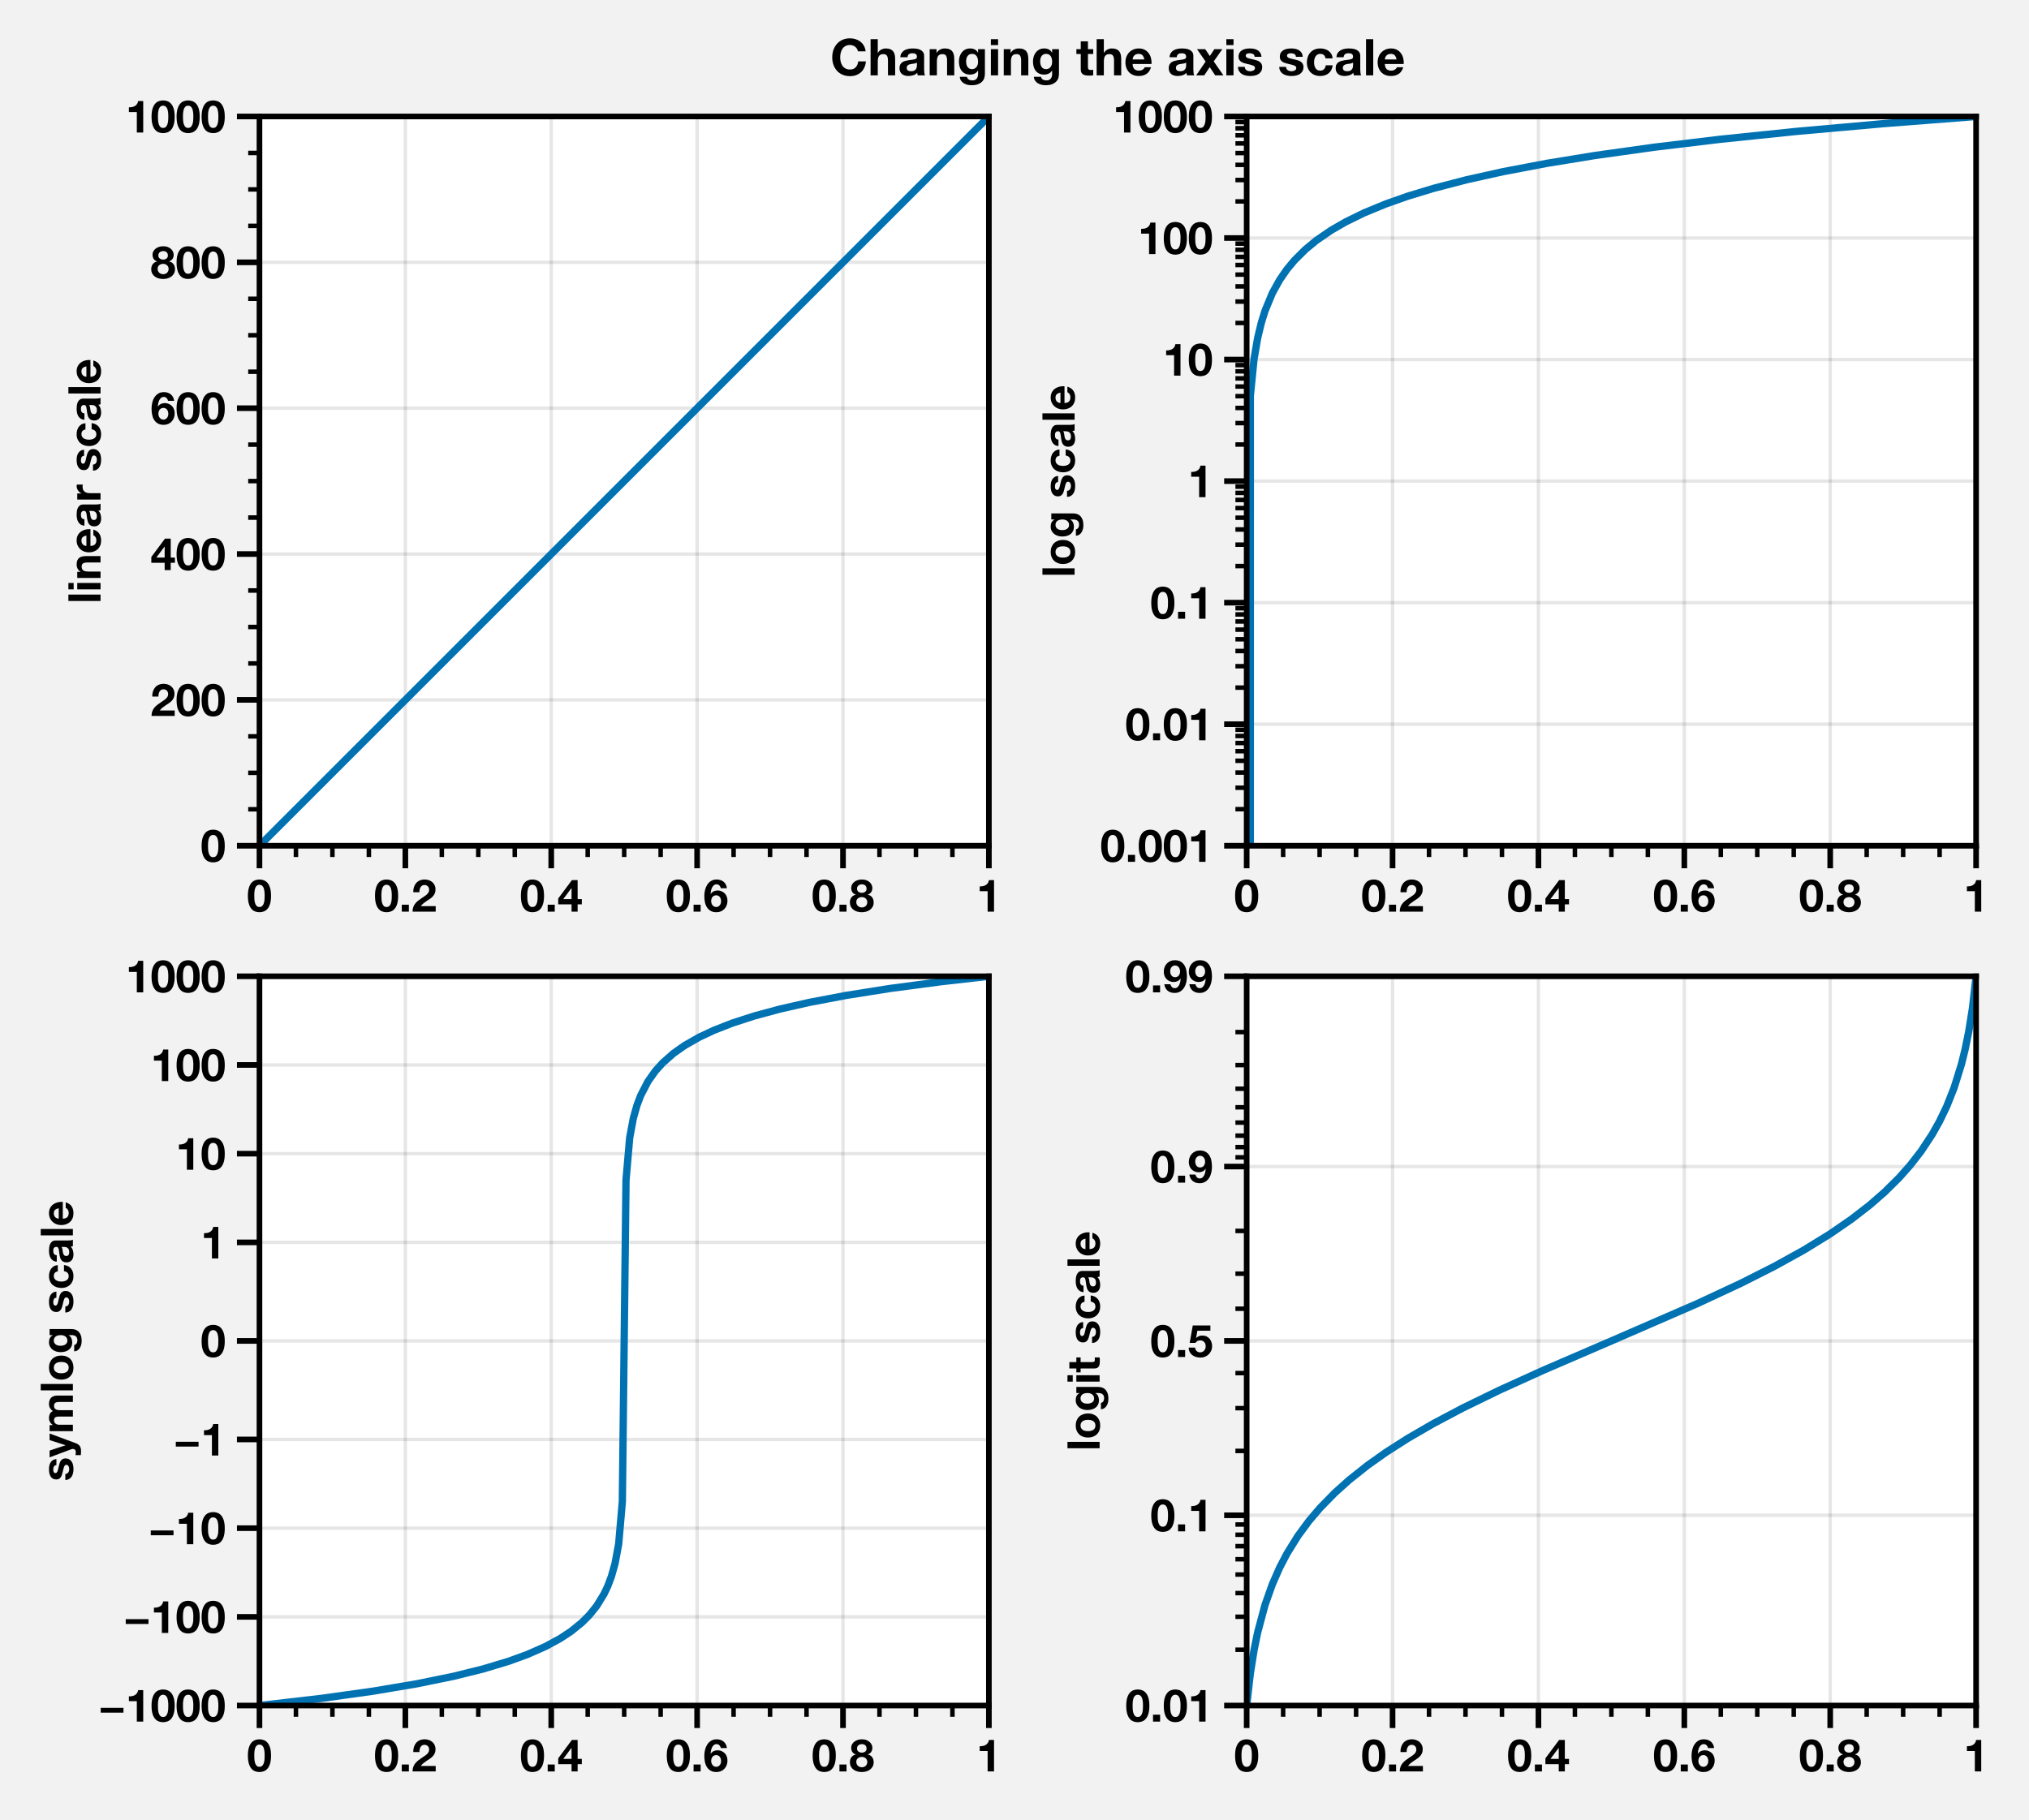<?xml version="1.0" encoding="utf-8" standalone="no"?>
<!DOCTYPE svg PUBLIC "-//W3C//DTD SVG 1.1//EN"
  "http://www.w3.org/Graphics/SVG/1.1/DTD/svg11.dtd">
<!-- Created with matplotlib (https://matplotlib.org/) -->
<svg height="323.5pt" version="1.1" viewBox="0 0 360.5 323.5" width="360.5pt" xmlns="http://www.w3.org/2000/svg" xmlns:xlink="http://www.w3.org/1999/xlink">
 <defs>
  <style type="text/css">
*{stroke-linecap:butt;stroke-linejoin:round;}
  </style>
 </defs>
 <g id="figure_1">
  <g id="patch_1">
   <path d="M 0 323.5 
L 360.5 323.5 
L 360.5 0 
L 0 0 
z
" style="fill:#f2f2f2;"/>
  </g>
  <g id="axes_1">
   <g id="patch_2">
    <path d="M 46.1 150.3 
L 175.7 150.3 
L 175.7 20.7 
L 46.1 20.7 
z
" style="fill:#ffffff;"/>
   </g>
   <g id="matplotlib.axis_1">
    <g id="xtick_1">
     <g id="line2d_1">
      <path clip-path="url(#p93a4e1b83f)" d="M 46.1 150.3 
L 46.1 20.7 
" style="fill:none;stroke:#000000;stroke-linecap:square;stroke-opacity:0.1;stroke-width:0.6;"/>
     </g>
     <g id="line2d_2">
      <defs>
       <path d="M 0 0 
L 0 4 
" id="m994e84b980" style="stroke:#000000;"/>
      </defs>
      <g>
       <use style="stroke:#000000;" x="46.1" xlink:href="#m994e84b980" y="150.3"/>
      </g>
     </g>
     <g id="text_1">
      <!-- 0 -->
      <defs>
       <path d="M 16.297 35.297 
Q 16.297 37.094 16.344 39.641 
Q 16.406 42.203 16.703 44.891 
Q 17 47.594 17.703 50.25 
Q 18.406 52.906 19.656 55 
Q 20.906 57.094 22.844 58.391 
Q 24.797 59.703 27.703 59.703 
Q 30.594 59.703 32.594 58.391 
Q 34.594 57.094 35.891 55 
Q 37.203 52.906 37.844 50.25 
Q 38.5 47.594 38.844 44.891 
Q 39.203 42.203 39.25 39.641 
Q 39.297 37.094 39.297 35.297 
Q 39.297 32.297 39.094 28.047 
Q 38.906 23.797 37.844 19.844 
Q 36.797 15.906 34.438 13.094 
Q 32.094 10.297 27.703 10.297 
Q 23.406 10.297 21.094 13.094 
Q 18.797 15.906 17.75 19.844 
Q 16.703 23.797 16.5 28.047 
Q 16.297 32.297 16.297 35.297 
z
M 2.094 35.297 
Q 2.094 24.797 4.141 17.75 
Q 6.203 10.703 9.703 6.5 
Q 13.203 2.297 17.844 0.5 
Q 22.5 -1.297 27.703 -1.297 
Q 33 -1.297 37.641 0.5 
Q 42.297 2.297 45.844 6.5 
Q 49.406 10.703 51.453 17.75 
Q 53.5 24.797 53.5 35.297 
Q 53.5 45.5 51.453 52.453 
Q 49.406 59.406 45.844 63.594 
Q 42.297 67.797 37.641 69.594 
Q 33 71.406 27.703 71.406 
Q 22.5 71.406 17.844 69.594 
Q 13.203 67.797 9.703 63.594 
Q 6.203 59.406 4.141 52.453 
Q 2.094 45.5 2.094 35.297 
z
" id="HelveticaNeue-Bold-48"/>
      </defs>
      <g transform="translate(43.876 162.012)scale(0.08 -0.08)">
       <use xlink:href="#HelveticaNeue-Bold-48"/>
      </g>
     </g>
    </g>
    <g id="xtick_2">
     <g id="line2d_3">
      <path clip-path="url(#p93a4e1b83f)" d="M 72.02 150.3 
L 72.02 20.7 
" style="fill:none;stroke:#000000;stroke-linecap:square;stroke-opacity:0.1;stroke-width:0.6;"/>
     </g>
     <g id="line2d_4">
      <g>
       <use style="stroke:#000000;" x="72.02" xlink:href="#m994e84b980" y="150.3"/>
      </g>
     </g>
     <g id="text_2">
      <!-- 0.2 -->
      <defs>
       <path d="M 6 15.406 
L 6 0 
L 21.703 0 
L 21.703 15.406 
z
" id="HelveticaNeue-Bold-46"/>
       <path d="M 3.703 43.094 
L 17.297 43.094 
Q 17.297 45.906 17.844 48.75 
Q 18.406 51.594 19.703 53.938 
Q 21 56.297 23.141 57.75 
Q 25.297 59.203 28.406 59.203 
Q 33 59.203 35.953 56.344 
Q 38.906 53.5 38.906 48.406 
Q 38.906 45.203 37.453 42.703 
Q 36 40.203 33.844 38.203 
Q 31.703 36.203 29.094 34.547 
Q 26.5 32.906 24.203 31.297 
Q 19.703 28.203 15.641 25.203 
Q 11.594 22.203 8.594 18.641 
Q 5.594 15.094 3.844 10.594 
Q 2.094 6.094 2.094 0 
L 53.5 0 
L 53.5 12.203 
L 20.406 12.203 
Q 23 15.797 26.391 18.5 
Q 29.797 21.203 33.391 23.547 
Q 37 25.906 40.547 28.297 
Q 44.094 30.703 46.891 33.641 
Q 49.703 36.594 51.391 40.391 
Q 53.094 44.203 53.094 49.5 
Q 53.094 54.594 51.141 58.688 
Q 49.203 62.797 45.891 65.594 
Q 42.594 68.406 38.25 69.906 
Q 33.906 71.406 29.094 71.406 
Q 22.797 71.406 17.938 69.25 
Q 13.094 67.094 9.891 63.25 
Q 6.703 59.406 5.094 54.25 
Q 3.5 49.094 3.703 43.094 
z
" id="HelveticaNeue-Bold-50"/>
      </defs>
      <g transform="translate(66.461 162.012)scale(0.08 -0.08)">
       <use xlink:href="#HelveticaNeue-Bold-48"/>
       <use x="55.6" xlink:href="#HelveticaNeue-Bold-46"/>
       <use x="83.4" xlink:href="#HelveticaNeue-Bold-50"/>
      </g>
     </g>
    </g>
    <g id="xtick_3">
     <g id="line2d_5">
      <path clip-path="url(#p93a4e1b83f)" d="M 97.94 150.3 
L 97.94 20.7 
" style="fill:none;stroke:#000000;stroke-linecap:square;stroke-opacity:0.1;stroke-width:0.6;"/>
     </g>
     <g id="line2d_6">
      <g>
       <use style="stroke:#000000;" x="97.94" xlink:href="#m994e84b980" y="150.3"/>
      </g>
     </g>
     <g id="text_3">
      <!-- 0.4 -->
      <defs>
       <path d="M 31.203 52.203 
L 31.203 27.906 
L 12.797 27.906 
L 30.906 52.203 
z
M 31.203 16.203 
L 31.203 0 
L 44.703 0 
L 44.703 16.203 
L 54 16.203 
L 54 27.906 
L 44.703 27.906 
L 44.703 70 
L 32 70 
L 1.594 29.203 
L 1.594 16.203 
z
" id="HelveticaNeue-Bold-52"/>
      </defs>
      <g transform="translate(92.381 162.012)scale(0.08 -0.08)">
       <use xlink:href="#HelveticaNeue-Bold-48"/>
       <use x="55.6" xlink:href="#HelveticaNeue-Bold-46"/>
       <use x="83.4" xlink:href="#HelveticaNeue-Bold-52"/>
      </g>
     </g>
    </g>
    <g id="xtick_4">
     <g id="line2d_7">
      <path clip-path="url(#p93a4e1b83f)" d="M 123.86 150.3 
L 123.86 20.7 
" style="fill:none;stroke:#000000;stroke-linecap:square;stroke-opacity:0.1;stroke-width:0.6;"/>
     </g>
     <g id="line2d_8">
      <g>
       <use style="stroke:#000000;" x="123.86" xlink:href="#m994e84b980" y="150.3"/>
      </g>
     </g>
     <g id="text_4">
      <!-- 0.6 -->
      <defs>
       <path d="M 28.594 36.297 
Q 31.297 36.297 33.344 35.141 
Q 35.406 34 36.703 32.141 
Q 38 30.297 38.641 27.938 
Q 39.297 25.594 39.297 23.094 
Q 39.297 20.703 38.594 18.391 
Q 37.906 16.094 36.5 14.297 
Q 35.094 12.5 33.141 11.391 
Q 31.203 10.297 28.594 10.297 
Q 25.906 10.297 23.797 11.391 
Q 21.703 12.5 20.25 14.344 
Q 18.797 16.203 18.047 18.547 
Q 17.297 20.906 17.297 23.297 
Q 17.297 25.906 18 28.25 
Q 18.703 30.594 20.094 32.391 
Q 21.5 34.203 23.641 35.25 
Q 25.797 36.297 28.594 36.297 
z
M 38.797 52 
L 52.297 52 
Q 51.703 56.703 49.797 60.297 
Q 47.906 63.906 44.906 66.344 
Q 41.906 68.797 38 70.094 
Q 34.094 71.406 29.594 71.406 
Q 22.094 71.406 16.891 68.094 
Q 11.703 64.797 8.391 59.547 
Q 5.094 54.297 3.594 47.797 
Q 2.094 41.297 2.094 34.797 
Q 2.094 28.094 3.297 21.641 
Q 4.5 15.203 7.594 10.094 
Q 10.703 5 15.891 1.844 
Q 21.094 -1.297 29 -1.297 
Q 34.5 -1.297 39 0.641 
Q 43.5 2.594 46.75 6.047 
Q 50 9.5 51.75 14.141 
Q 53.5 18.797 53.5 24.203 
Q 53.5 28.406 52.203 32.5 
Q 50.906 36.594 48.094 39.797 
Q 45.094 43.094 40.797 45.047 
Q 36.5 47 32 47 
Q 26.906 47 23 45.203 
Q 19.094 43.406 16.203 39.203 
L 16 39.406 
Q 16.094 42.297 16.797 46 
Q 17.5 49.703 19 52.953 
Q 20.5 56.203 23.047 58.453 
Q 25.594 60.703 29.406 60.703 
Q 33.094 60.703 35.594 58.094 
Q 38.094 55.5 38.797 52 
z
" id="HelveticaNeue-Bold-54"/>
      </defs>
      <g transform="translate(118.301 162.012)scale(0.08 -0.08)">
       <use xlink:href="#HelveticaNeue-Bold-48"/>
       <use x="55.6" xlink:href="#HelveticaNeue-Bold-46"/>
       <use x="83.4" xlink:href="#HelveticaNeue-Bold-54"/>
      </g>
     </g>
    </g>
    <g id="xtick_5">
     <g id="line2d_9">
      <path clip-path="url(#p93a4e1b83f)" d="M 149.78 150.3 
L 149.78 20.7 
" style="fill:none;stroke:#000000;stroke-linecap:square;stroke-opacity:0.1;stroke-width:0.6;"/>
     </g>
     <g id="line2d_10">
      <g>
       <use style="stroke:#000000;" x="149.78" xlink:href="#m994e84b980" y="150.3"/>
      </g>
     </g>
     <g id="text_5">
      <!-- 0.8 -->
      <defs>
       <path d="M 17.203 51 
Q 17.203 53.406 18.047 55.203 
Q 18.906 57 20.406 58.203 
Q 21.906 59.406 23.844 60.047 
Q 25.797 60.703 27.906 60.703 
Q 31.203 60.703 33.25 59.703 
Q 35.297 58.703 36.438 57.203 
Q 37.594 55.703 38 54.047 
Q 38.406 52.406 38.406 51 
Q 38.406 46.5 35.406 44.141 
Q 32.406 41.797 27.906 41.797 
Q 23.594 41.797 20.391 44.141 
Q 17.203 46.5 17.203 51 
z
M 4.297 52.297 
Q 4.297 47.094 6.891 43.188 
Q 9.5 39.297 14.594 37.906 
L 14.594 37.703 
Q 8.297 36.203 4.844 31.703 
Q 1.406 27.203 1.406 20.5 
Q 1.406 14.797 3.656 10.688 
Q 5.906 6.594 9.656 3.891 
Q 13.406 1.203 18.156 -0.047 
Q 22.906 -1.297 28 -1.297 
Q 32.906 -1.297 37.594 0.047 
Q 42.297 1.406 46 4.094 
Q 49.703 6.797 51.953 10.891 
Q 54.203 15 54.203 20.594 
Q 54.203 27.203 50.797 31.75 
Q 47.406 36.297 41.094 37.703 
L 41.094 37.906 
Q 46.203 39.594 48.75 43.5 
Q 51.297 47.406 51.297 52.594 
Q 51.297 55.203 50.094 58.453 
Q 48.906 61.703 46.156 64.547 
Q 43.406 67.406 38.906 69.406 
Q 34.406 71.406 27.906 71.406 
Q 23.594 71.406 19.391 70.203 
Q 15.203 69 11.844 66.594 
Q 8.5 64.203 6.391 60.594 
Q 4.297 57 4.297 52.297 
z
M 15.594 21.203 
Q 15.594 26.594 19.188 29.438 
Q 22.797 32.297 28 32.297 
Q 30.5 32.297 32.641 31.5 
Q 34.797 30.703 36.438 29.203 
Q 38.094 27.703 39.047 25.641 
Q 40 23.594 40 21.094 
Q 40 18.5 39.094 16.297 
Q 38.203 14.094 36.547 12.547 
Q 34.906 11 32.75 10.141 
Q 30.594 9.297 28 9.297 
Q 25.5 9.297 23.203 10.141 
Q 20.906 11 19.25 12.547 
Q 17.594 14.094 16.594 16.297 
Q 15.594 18.5 15.594 21.203 
z
" id="HelveticaNeue-Bold-56"/>
      </defs>
      <g transform="translate(144.221 162.012)scale(0.08 -0.08)">
       <use xlink:href="#HelveticaNeue-Bold-48"/>
       <use x="55.6" xlink:href="#HelveticaNeue-Bold-46"/>
       <use x="83.4" xlink:href="#HelveticaNeue-Bold-56"/>
      </g>
     </g>
    </g>
    <g id="xtick_6">
     <g id="line2d_11">
      <path clip-path="url(#p93a4e1b83f)" d="M 175.7 150.3 
L 175.7 20.7 
" style="fill:none;stroke:#000000;stroke-linecap:square;stroke-opacity:0.1;stroke-width:0.6;"/>
     </g>
     <g id="line2d_12">
      <g>
       <use style="stroke:#000000;" x="175.7" xlink:href="#m994e84b980" y="150.3"/>
      </g>
     </g>
     <g id="text_6">
      <!-- 1 -->
      <defs>
       <path d="M 39.203 0 
L 39.203 70 
L 27.906 70 
Q 27.297 66 25.391 63.297 
Q 23.5 60.594 20.75 58.938 
Q 18 57.297 14.547 56.641 
Q 11.094 56 7.406 56.094 
L 7.406 45.406 
L 25 45.406 
L 25 0 
z
" id="HelveticaNeue-Bold-49"/>
      </defs>
      <g transform="translate(173.476 162.012)scale(0.08 -0.08)">
       <use xlink:href="#HelveticaNeue-Bold-49"/>
      </g>
     </g>
    </g>
    <g id="xtick_7">
     <g id="line2d_13">
      <defs>
       <path d="M 0 0 
L 0 2 
" id="mc9665aaa20" style="stroke:#000000;stroke-width:0.8;"/>
      </defs>
      <g>
       <use style="stroke:#000000;stroke-width:0.8;" x="52.58" xlink:href="#mc9665aaa20" y="150.3"/>
      </g>
     </g>
    </g>
    <g id="xtick_8">
     <g id="line2d_14">
      <g>
       <use style="stroke:#000000;stroke-width:0.8;" x="59.06" xlink:href="#mc9665aaa20" y="150.3"/>
      </g>
     </g>
    </g>
    <g id="xtick_9">
     <g id="line2d_15">
      <g>
       <use style="stroke:#000000;stroke-width:0.8;" x="65.54" xlink:href="#mc9665aaa20" y="150.3"/>
      </g>
     </g>
    </g>
    <g id="xtick_10">
     <g id="line2d_16">
      <g>
       <use style="stroke:#000000;stroke-width:0.8;" x="78.5" xlink:href="#mc9665aaa20" y="150.3"/>
      </g>
     </g>
    </g>
    <g id="xtick_11">
     <g id="line2d_17">
      <g>
       <use style="stroke:#000000;stroke-width:0.8;" x="84.98" xlink:href="#mc9665aaa20" y="150.3"/>
      </g>
     </g>
    </g>
    <g id="xtick_12">
     <g id="line2d_18">
      <g>
       <use style="stroke:#000000;stroke-width:0.8;" x="91.46" xlink:href="#mc9665aaa20" y="150.3"/>
      </g>
     </g>
    </g>
    <g id="xtick_13">
     <g id="line2d_19">
      <g>
       <use style="stroke:#000000;stroke-width:0.8;" x="104.42" xlink:href="#mc9665aaa20" y="150.3"/>
      </g>
     </g>
    </g>
    <g id="xtick_14">
     <g id="line2d_20">
      <g>
       <use style="stroke:#000000;stroke-width:0.8;" x="110.9" xlink:href="#mc9665aaa20" y="150.3"/>
      </g>
     </g>
    </g>
    <g id="xtick_15">
     <g id="line2d_21">
      <g>
       <use style="stroke:#000000;stroke-width:0.8;" x="117.38" xlink:href="#mc9665aaa20" y="150.3"/>
      </g>
     </g>
    </g>
    <g id="xtick_16">
     <g id="line2d_22">
      <g>
       <use style="stroke:#000000;stroke-width:0.8;" x="130.34" xlink:href="#mc9665aaa20" y="150.3"/>
      </g>
     </g>
    </g>
    <g id="xtick_17">
     <g id="line2d_23">
      <g>
       <use style="stroke:#000000;stroke-width:0.8;" x="136.82" xlink:href="#mc9665aaa20" y="150.3"/>
      </g>
     </g>
    </g>
    <g id="xtick_18">
     <g id="line2d_24">
      <g>
       <use style="stroke:#000000;stroke-width:0.8;" x="143.3" xlink:href="#mc9665aaa20" y="150.3"/>
      </g>
     </g>
    </g>
    <g id="xtick_19">
     <g id="line2d_25">
      <g>
       <use style="stroke:#000000;stroke-width:0.8;" x="156.26" xlink:href="#mc9665aaa20" y="150.3"/>
      </g>
     </g>
    </g>
    <g id="xtick_20">
     <g id="line2d_26">
      <g>
       <use style="stroke:#000000;stroke-width:0.8;" x="162.74" xlink:href="#mc9665aaa20" y="150.3"/>
      </g>
     </g>
    </g>
    <g id="xtick_21">
     <g id="line2d_27">
      <g>
       <use style="stroke:#000000;stroke-width:0.8;" x="169.22" xlink:href="#mc9665aaa20" y="150.3"/>
      </g>
     </g>
    </g>
   </g>
   <g id="matplotlib.axis_2">
    <g id="ytick_1">
     <g id="line2d_28">
      <path clip-path="url(#p93a4e1b83f)" d="M 46.1 150.3 
L 175.7 150.3 
" style="fill:none;stroke:#000000;stroke-linecap:square;stroke-opacity:0.1;stroke-width:0.6;"/>
     </g>
     <g id="line2d_29">
      <defs>
       <path d="M 0 0 
L -4 0 
" id="m740ca930ea" style="stroke:#000000;"/>
      </defs>
      <g>
       <use style="stroke:#000000;" x="46.1" xlink:href="#m740ca930ea" y="150.3"/>
      </g>
     </g>
     <g id="text_7">
      <!-- 0 -->
      <g transform="translate(35.653 153.156)scale(0.08 -0.08)">
       <use xlink:href="#HelveticaNeue-Bold-48"/>
      </g>
     </g>
    </g>
    <g id="ytick_2">
     <g id="line2d_30">
      <path clip-path="url(#p93a4e1b83f)" d="M 46.1 124.38 
L 175.7 124.38 
" style="fill:none;stroke:#000000;stroke-linecap:square;stroke-opacity:0.1;stroke-width:0.6;"/>
     </g>
     <g id="line2d_31">
      <g>
       <use style="stroke:#000000;" x="46.1" xlink:href="#m740ca930ea" y="124.38"/>
      </g>
     </g>
     <g id="text_8">
      <!-- 200 -->
      <g transform="translate(26.758 127.236)scale(0.08 -0.08)">
       <use xlink:href="#HelveticaNeue-Bold-50"/>
       <use x="55.6" xlink:href="#HelveticaNeue-Bold-48"/>
       <use x="111.2" xlink:href="#HelveticaNeue-Bold-48"/>
      </g>
     </g>
    </g>
    <g id="ytick_3">
     <g id="line2d_32">
      <path clip-path="url(#p93a4e1b83f)" d="M 46.1 98.46 
L 175.7 98.46 
" style="fill:none;stroke:#000000;stroke-linecap:square;stroke-opacity:0.1;stroke-width:0.6;"/>
     </g>
     <g id="line2d_33">
      <g>
       <use style="stroke:#000000;" x="46.1" xlink:href="#m740ca930ea" y="98.46"/>
      </g>
     </g>
     <g id="text_9">
      <!-- 400 -->
      <g transform="translate(26.758 101.316)scale(0.08 -0.08)">
       <use xlink:href="#HelveticaNeue-Bold-52"/>
       <use x="55.6" xlink:href="#HelveticaNeue-Bold-48"/>
       <use x="111.2" xlink:href="#HelveticaNeue-Bold-48"/>
      </g>
     </g>
    </g>
    <g id="ytick_4">
     <g id="line2d_34">
      <path clip-path="url(#p93a4e1b83f)" d="M 46.1 72.54 
L 175.7 72.54 
" style="fill:none;stroke:#000000;stroke-linecap:square;stroke-opacity:0.1;stroke-width:0.6;"/>
     </g>
     <g id="line2d_35">
      <g>
       <use style="stroke:#000000;" x="46.1" xlink:href="#m740ca930ea" y="72.54"/>
      </g>
     </g>
     <g id="text_10">
      <!-- 600 -->
      <g transform="translate(26.758 75.396)scale(0.08 -0.08)">
       <use xlink:href="#HelveticaNeue-Bold-54"/>
       <use x="55.6" xlink:href="#HelveticaNeue-Bold-48"/>
       <use x="111.2" xlink:href="#HelveticaNeue-Bold-48"/>
      </g>
     </g>
    </g>
    <g id="ytick_5">
     <g id="line2d_36">
      <path clip-path="url(#p93a4e1b83f)" d="M 46.1 46.62 
L 175.7 46.62 
" style="fill:none;stroke:#000000;stroke-linecap:square;stroke-opacity:0.1;stroke-width:0.6;"/>
     </g>
     <g id="line2d_37">
      <g>
       <use style="stroke:#000000;" x="46.1" xlink:href="#m740ca930ea" y="46.62"/>
      </g>
     </g>
     <g id="text_11">
      <!-- 800 -->
      <g transform="translate(26.758 49.476)scale(0.08 -0.08)">
       <use xlink:href="#HelveticaNeue-Bold-56"/>
       <use x="55.6" xlink:href="#HelveticaNeue-Bold-48"/>
       <use x="111.2" xlink:href="#HelveticaNeue-Bold-48"/>
      </g>
     </g>
    </g>
    <g id="ytick_6">
     <g id="line2d_38">
      <path clip-path="url(#p93a4e1b83f)" d="M 46.1 20.7 
L 175.7 20.7 
" style="fill:none;stroke:#000000;stroke-linecap:square;stroke-opacity:0.1;stroke-width:0.6;"/>
     </g>
     <g id="line2d_39">
      <g>
       <use style="stroke:#000000;" x="46.1" xlink:href="#m740ca930ea" y="20.7"/>
      </g>
     </g>
     <g id="text_12">
      <!-- 1000 -->
      <g transform="translate(22.31 23.556)scale(0.08 -0.08)">
       <use xlink:href="#HelveticaNeue-Bold-49"/>
       <use x="55.6" xlink:href="#HelveticaNeue-Bold-48"/>
       <use x="111.2" xlink:href="#HelveticaNeue-Bold-48"/>
       <use x="166.8" xlink:href="#HelveticaNeue-Bold-48"/>
      </g>
     </g>
    </g>
    <g id="ytick_7">
     <g id="line2d_40">
      <defs>
       <path d="M 0 0 
L -2 0 
" id="m1869c9539a" style="stroke:#000000;stroke-width:0.8;"/>
      </defs>
      <g>
       <use style="stroke:#000000;stroke-width:0.8;" x="46.1" xlink:href="#m1869c9539a" y="143.82"/>
      </g>
     </g>
    </g>
    <g id="ytick_8">
     <g id="line2d_41">
      <g>
       <use style="stroke:#000000;stroke-width:0.8;" x="46.1" xlink:href="#m1869c9539a" y="137.34"/>
      </g>
     </g>
    </g>
    <g id="ytick_9">
     <g id="line2d_42">
      <g>
       <use style="stroke:#000000;stroke-width:0.8;" x="46.1" xlink:href="#m1869c9539a" y="130.86"/>
      </g>
     </g>
    </g>
    <g id="ytick_10">
     <g id="line2d_43">
      <g>
       <use style="stroke:#000000;stroke-width:0.8;" x="46.1" xlink:href="#m1869c9539a" y="117.9"/>
      </g>
     </g>
    </g>
    <g id="ytick_11">
     <g id="line2d_44">
      <g>
       <use style="stroke:#000000;stroke-width:0.8;" x="46.1" xlink:href="#m1869c9539a" y="111.42"/>
      </g>
     </g>
    </g>
    <g id="ytick_12">
     <g id="line2d_45">
      <g>
       <use style="stroke:#000000;stroke-width:0.8;" x="46.1" xlink:href="#m1869c9539a" y="104.94"/>
      </g>
     </g>
    </g>
    <g id="ytick_13">
     <g id="line2d_46">
      <g>
       <use style="stroke:#000000;stroke-width:0.8;" x="46.1" xlink:href="#m1869c9539a" y="91.98"/>
      </g>
     </g>
    </g>
    <g id="ytick_14">
     <g id="line2d_47">
      <g>
       <use style="stroke:#000000;stroke-width:0.8;" x="46.1" xlink:href="#m1869c9539a" y="85.5"/>
      </g>
     </g>
    </g>
    <g id="ytick_15">
     <g id="line2d_48">
      <g>
       <use style="stroke:#000000;stroke-width:0.8;" x="46.1" xlink:href="#m1869c9539a" y="79.02"/>
      </g>
     </g>
    </g>
    <g id="ytick_16">
     <g id="line2d_49">
      <g>
       <use style="stroke:#000000;stroke-width:0.8;" x="46.1" xlink:href="#m1869c9539a" y="66.06"/>
      </g>
     </g>
    </g>
    <g id="ytick_17">
     <g id="line2d_50">
      <g>
       <use style="stroke:#000000;stroke-width:0.8;" x="46.1" xlink:href="#m1869c9539a" y="59.58"/>
      </g>
     </g>
    </g>
    <g id="ytick_18">
     <g id="line2d_51">
      <g>
       <use style="stroke:#000000;stroke-width:0.8;" x="46.1" xlink:href="#m1869c9539a" y="53.1"/>
      </g>
     </g>
    </g>
    <g id="ytick_19">
     <g id="line2d_52">
      <g>
       <use style="stroke:#000000;stroke-width:0.8;" x="46.1" xlink:href="#m1869c9539a" y="40.14"/>
      </g>
     </g>
    </g>
    <g id="ytick_20">
     <g id="line2d_53">
      <g>
       <use style="stroke:#000000;stroke-width:0.8;" x="46.1" xlink:href="#m1869c9539a" y="33.66"/>
      </g>
     </g>
    </g>
    <g id="ytick_21">
     <g id="line2d_54">
      <g>
       <use style="stroke:#000000;stroke-width:0.8;" x="46.1" xlink:href="#m1869c9539a" y="27.18"/>
      </g>
     </g>
    </g>
    <g id="text_13">
     <!-- linear scale -->
     <defs>
      <path d="M 5.797 71.406 
L 5.797 0 
L 20 0 
L 20 71.406 
z
" id="HelveticaNeue-Bold-108"/>
      <path d="M 20 59.703 
L 20 71.406 
L 5.797 71.406 
L 5.797 59.703 
z
M 5.797 51.703 
L 5.797 0 
L 20 0 
L 20 51.703 
z
" id="HelveticaNeue-Bold-105"/>
      <path d="M 5.406 51.703 
L 5.406 0 
L 19.594 0 
L 19.594 27.094 
Q 19.594 35 22.188 38.453 
Q 24.797 41.906 30.594 41.906 
Q 35.703 41.906 37.703 38.75 
Q 39.703 35.594 39.703 29.203 
L 39.703 0 
L 53.906 0 
L 53.906 31.797 
Q 53.906 36.594 53.047 40.547 
Q 52.203 44.5 50.094 47.25 
Q 48 50 44.344 51.547 
Q 40.703 53.094 35 53.094 
Q 30.5 53.094 26.203 51.047 
Q 21.906 49 19.203 44.5 
L 18.906 44.5 
L 18.906 51.703 
z
" id="HelveticaNeue-Bold-110"/>
      <path d="M 40.203 31.406 
L 17.094 31.406 
Q 17.203 32.906 17.75 34.797 
Q 18.297 36.703 19.641 38.391 
Q 21 40.094 23.25 41.25 
Q 25.5 42.406 28.906 42.406 
Q 34.094 42.406 36.641 39.594 
Q 39.203 36.797 40.203 31.406 
z
M 17.094 22.406 
L 54.406 22.406 
Q 54.797 28.406 53.391 33.906 
Q 52 39.406 48.844 43.703 
Q 45.703 48 40.797 50.547 
Q 35.906 53.094 29.297 53.094 
Q 23.406 53.094 18.547 51 
Q 13.703 48.906 10.203 45.25 
Q 6.703 41.594 4.797 36.594 
Q 2.906 31.594 2.906 25.797 
Q 2.906 19.797 4.75 14.797 
Q 6.594 9.797 10 6.188 
Q 13.406 2.594 18.297 0.641 
Q 23.203 -1.297 29.297 -1.297 
Q 38.094 -1.297 44.297 2.703 
Q 50.5 6.703 53.5 16 
L 41 16 
Q 40.297 13.594 37.188 11.438 
Q 34.094 9.297 29.797 9.297 
Q 23.797 9.297 20.594 12.391 
Q 17.406 15.5 17.094 22.406 
z
" id="HelveticaNeue-Bold-101"/>
      <path d="M 4.797 35.797 
Q 5.094 40.797 7.297 44.094 
Q 9.5 47.406 12.891 49.406 
Q 16.297 51.406 20.547 52.25 
Q 24.797 53.094 29.094 53.094 
Q 33 53.094 37 52.547 
Q 41 52 44.297 50.391 
Q 47.594 48.797 49.688 45.938 
Q 51.797 43.094 51.797 38.406 
L 51.797 11.5 
Q 51.797 8 52.188 4.797 
Q 52.594 1.594 53.594 0 
L 39.203 0 
Q 38.797 1.203 38.547 2.453 
Q 38.297 3.703 38.203 5 
Q 34.797 1.5 30.188 0.094 
Q 25.594 -1.297 20.797 -1.297 
Q 17.094 -1.297 13.891 -0.391 
Q 10.703 0.5 8.297 2.391 
Q 5.906 4.297 4.547 7.188 
Q 3.203 10.094 3.203 14.094 
Q 3.203 18.5 4.75 21.344 
Q 6.297 24.203 8.75 25.891 
Q 11.203 27.594 14.344 28.438 
Q 17.5 29.297 20.703 29.797 
Q 23.906 30.297 27 30.594 
Q 30.094 30.906 32.5 31.5 
Q 34.906 32.094 36.297 33.25 
Q 37.703 34.406 37.594 36.594 
Q 37.594 38.906 36.844 40.25 
Q 36.094 41.594 34.844 42.344 
Q 33.594 43.094 31.938 43.344 
Q 30.297 43.594 28.406 43.594 
Q 24.203 43.594 21.797 41.797 
Q 19.406 40 19 35.797 
z
M 37.594 25.297 
Q 36.703 24.5 35.344 24.047 
Q 34 23.594 32.453 23.297 
Q 30.906 23 29.203 22.797 
Q 27.5 22.594 25.797 22.297 
Q 24.203 22 22.641 21.5 
Q 21.094 21 19.938 20.141 
Q 18.797 19.297 18.094 18 
Q 17.406 16.703 17.406 14.703 
Q 17.406 12.797 18.094 11.5 
Q 18.797 10.203 20 9.453 
Q 21.203 8.703 22.797 8.391 
Q 24.406 8.094 26.094 8.094 
Q 30.297 8.094 32.594 9.5 
Q 34.906 10.906 36 12.844 
Q 37.094 14.797 37.344 16.797 
Q 37.594 18.797 37.594 20 
z
" id="HelveticaNeue-Bold-97"/>
      <path d="M 5.406 51.703 
L 5.406 0 
L 19.594 0 
L 19.594 23.297 
Q 19.594 26.797 20.297 29.797 
Q 21 32.797 22.641 35.047 
Q 24.297 37.297 27 38.594 
Q 29.703 39.906 33.594 39.906 
Q 34.906 39.906 36.297 39.75 
Q 37.703 39.594 38.703 39.406 
L 38.703 52.594 
Q 37 53.094 35.594 53.094 
Q 32.906 53.094 30.406 52.297 
Q 27.906 51.5 25.703 50.047 
Q 23.5 48.594 21.797 46.547 
Q 20.094 44.5 19.094 42.094 
L 18.906 42.094 
L 18.906 51.703 
z
" id="HelveticaNeue-Bold-114"/>
      <path id="HelveticaNeue-Bold-32"/>
      <path d="M 16.406 16.797 
L 2.906 16.797 
Q 3.094 11.594 5.25 8.141 
Q 7.406 4.703 10.75 2.594 
Q 14.094 0.5 18.391 -0.391 
Q 22.703 -1.297 27.203 -1.297 
Q 31.594 -1.297 35.844 -0.438 
Q 40.094 0.406 43.391 2.5 
Q 46.703 4.594 48.75 8.047 
Q 50.797 11.5 50.797 16.594 
Q 50.797 20.203 49.391 22.641 
Q 48 25.094 45.703 26.75 
Q 43.406 28.406 40.453 29.406 
Q 37.5 30.406 34.406 31.094 
Q 31.406 31.797 28.5 32.391 
Q 25.594 33 23.344 33.75 
Q 21.094 34.5 19.688 35.703 
Q 18.297 36.906 18.297 38.797 
Q 18.297 40.406 19.094 41.344 
Q 19.906 42.297 21.047 42.797 
Q 22.203 43.297 23.594 43.438 
Q 25 43.594 26.203 43.594 
Q 30 43.594 32.797 42.141 
Q 35.594 40.703 35.906 36.594 
L 49.406 36.594 
Q 49 41.406 46.953 44.547 
Q 44.906 47.703 41.797 49.594 
Q 38.703 51.5 34.75 52.297 
Q 30.797 53.094 26.594 53.094 
Q 22.406 53.094 18.406 52.344 
Q 14.406 51.594 11.203 49.75 
Q 8 47.906 6.047 44.703 
Q 4.094 41.5 4.094 36.5 
Q 4.094 33.094 5.5 30.75 
Q 6.906 28.406 9.203 26.844 
Q 11.5 25.297 14.453 24.344 
Q 17.406 23.406 20.5 22.703 
Q 28.094 21.094 32.344 19.5 
Q 36.594 17.906 36.594 14.703 
Q 36.594 12.797 35.688 11.547 
Q 34.797 10.297 33.438 9.547 
Q 32.094 8.797 30.438 8.438 
Q 28.797 8.094 27.297 8.094 
Q 25.203 8.094 23.25 8.594 
Q 21.297 9.094 19.797 10.141 
Q 18.297 11.203 17.344 12.844 
Q 16.406 14.5 16.406 16.797 
z
" id="HelveticaNeue-Bold-115"/>
      <path d="M 40.594 33.5 
L 54.5 33.5 
Q 54.203 38.5 52.094 42.141 
Q 50 45.797 46.641 48.25 
Q 43.297 50.703 39.047 51.891 
Q 34.797 53.094 30.203 53.094 
Q 23.906 53.094 19 51 
Q 14.094 48.906 10.688 45.156 
Q 7.297 41.406 5.547 36.25 
Q 3.797 31.094 3.797 25.094 
Q 3.797 19.297 5.688 14.438 
Q 7.594 9.594 11 6.094 
Q 14.406 2.594 19.25 0.641 
Q 24.094 -1.297 29.906 -1.297 
Q 40.203 -1.297 46.797 4.094 
Q 53.406 9.5 54.797 19.797 
L 41.094 19.797 
Q 40.406 15 37.656 12.141 
Q 34.906 9.297 29.797 9.297 
Q 26.5 9.297 24.203 10.797 
Q 21.906 12.297 20.547 14.641 
Q 19.203 17 18.594 19.891 
Q 18 22.797 18 25.594 
Q 18 28.5 18.594 31.453 
Q 19.203 34.406 20.641 36.844 
Q 22.094 39.297 24.391 40.844 
Q 26.703 42.406 30.094 42.406 
Q 39.203 42.406 40.594 33.5 
z
" id="HelveticaNeue-Bold-99"/>
     </defs>
     <g transform="translate(17.863 107.265)rotate(-90)scale(0.08 -0.08)">
      <use xlink:href="#HelveticaNeue-Bold-108"/>
      <use x="25.8" xlink:href="#HelveticaNeue-Bold-105"/>
      <use x="51.6" xlink:href="#HelveticaNeue-Bold-110"/>
      <use x="110.9" xlink:href="#HelveticaNeue-Bold-101"/>
      <use x="168.3" xlink:href="#HelveticaNeue-Bold-97"/>
      <use x="225.7" xlink:href="#HelveticaNeue-Bold-114"/>
      <use x="264.6" xlink:href="#HelveticaNeue-Bold-32"/>
      <use x="292.4" xlink:href="#HelveticaNeue-Bold-115"/>
      <use x="346.1" xlink:href="#HelveticaNeue-Bold-99"/>
      <use x="403.5" xlink:href="#HelveticaNeue-Bold-97"/>
      <use x="460.9" xlink:href="#HelveticaNeue-Bold-108"/>
      <use x="486.7" xlink:href="#HelveticaNeue-Bold-101"/>
     </g>
    </g>
   </g>
   <g id="line2d_55">
    <path clip-path="url(#p93a4e1b83f)" d="M 46.1 150.3 
L 175.7 20.7 
L 175.7 20.7 
" style="fill:none;stroke:#0072b2;stroke-linecap:square;stroke-width:1.3;"/>
   </g>
   <g id="patch_3">
    <path d="M 46.1 150.3 
L 46.1 20.7 
" style="fill:none;stroke:#000000;stroke-linecap:square;stroke-linejoin:miter;"/>
   </g>
   <g id="patch_4">
    <path d="M 175.7 150.3 
L 175.7 20.7 
" style="fill:none;stroke:#000000;stroke-linecap:square;stroke-linejoin:miter;"/>
   </g>
   <g id="patch_5">
    <path d="M 46.1 150.3 
L 175.7 150.3 
" style="fill:none;stroke:#000000;stroke-linecap:square;stroke-linejoin:miter;"/>
   </g>
   <g id="patch_6">
    <path d="M 46.1 20.7 
L 175.7 20.7 
" style="fill:none;stroke:#000000;stroke-linecap:square;stroke-linejoin:miter;"/>
   </g>
  </g>
  <g id="axes_2">
   <g id="patch_7">
    <path d="M 221.5 150.3 
L 351.1 150.3 
L 351.1 20.7 
L 221.5 20.7 
z
" style="fill:#ffffff;"/>
   </g>
   <g id="matplotlib.axis_3">
    <g id="xtick_22">
     <g id="line2d_56">
      <path clip-path="url(#p0a0e6f5307)" d="M 221.5 150.3 
L 221.5 20.7 
" style="fill:none;stroke:#000000;stroke-linecap:square;stroke-opacity:0.1;stroke-width:0.6;"/>
     </g>
     <g id="line2d_57">
      <g>
       <use style="stroke:#000000;" x="221.5" xlink:href="#m994e84b980" y="150.3"/>
      </g>
     </g>
     <g id="text_14">
      <!-- 0 -->
      <g transform="translate(219.276 162.012)scale(0.08 -0.08)">
       <use xlink:href="#HelveticaNeue-Bold-48"/>
      </g>
     </g>
    </g>
    <g id="xtick_23">
     <g id="line2d_58">
      <path clip-path="url(#p0a0e6f5307)" d="M 247.42 150.3 
L 247.42 20.7 
" style="fill:none;stroke:#000000;stroke-linecap:square;stroke-opacity:0.1;stroke-width:0.6;"/>
     </g>
     <g id="line2d_59">
      <g>
       <use style="stroke:#000000;" x="247.42" xlink:href="#m994e84b980" y="150.3"/>
      </g>
     </g>
     <g id="text_15">
      <!-- 0.2 -->
      <g transform="translate(241.861 162.012)scale(0.08 -0.08)">
       <use xlink:href="#HelveticaNeue-Bold-48"/>
       <use x="55.6" xlink:href="#HelveticaNeue-Bold-46"/>
       <use x="83.4" xlink:href="#HelveticaNeue-Bold-50"/>
      </g>
     </g>
    </g>
    <g id="xtick_24">
     <g id="line2d_60">
      <path clip-path="url(#p0a0e6f5307)" d="M 273.34 150.3 
L 273.34 20.7 
" style="fill:none;stroke:#000000;stroke-linecap:square;stroke-opacity:0.1;stroke-width:0.6;"/>
     </g>
     <g id="line2d_61">
      <g>
       <use style="stroke:#000000;" x="273.34" xlink:href="#m994e84b980" y="150.3"/>
      </g>
     </g>
     <g id="text_16">
      <!-- 0.4 -->
      <g transform="translate(267.781 162.012)scale(0.08 -0.08)">
       <use xlink:href="#HelveticaNeue-Bold-48"/>
       <use x="55.6" xlink:href="#HelveticaNeue-Bold-46"/>
       <use x="83.4" xlink:href="#HelveticaNeue-Bold-52"/>
      </g>
     </g>
    </g>
    <g id="xtick_25">
     <g id="line2d_62">
      <path clip-path="url(#p0a0e6f5307)" d="M 299.26 150.3 
L 299.26 20.7 
" style="fill:none;stroke:#000000;stroke-linecap:square;stroke-opacity:0.1;stroke-width:0.6;"/>
     </g>
     <g id="line2d_63">
      <g>
       <use style="stroke:#000000;" x="299.26" xlink:href="#m994e84b980" y="150.3"/>
      </g>
     </g>
     <g id="text_17">
      <!-- 0.6 -->
      <g transform="translate(293.701 162.012)scale(0.08 -0.08)">
       <use xlink:href="#HelveticaNeue-Bold-48"/>
       <use x="55.6" xlink:href="#HelveticaNeue-Bold-46"/>
       <use x="83.4" xlink:href="#HelveticaNeue-Bold-54"/>
      </g>
     </g>
    </g>
    <g id="xtick_26">
     <g id="line2d_64">
      <path clip-path="url(#p0a0e6f5307)" d="M 325.18 150.3 
L 325.18 20.7 
" style="fill:none;stroke:#000000;stroke-linecap:square;stroke-opacity:0.1;stroke-width:0.6;"/>
     </g>
     <g id="line2d_65">
      <g>
       <use style="stroke:#000000;" x="325.18" xlink:href="#m994e84b980" y="150.3"/>
      </g>
     </g>
     <g id="text_18">
      <!-- 0.8 -->
      <g transform="translate(319.621 162.012)scale(0.08 -0.08)">
       <use xlink:href="#HelveticaNeue-Bold-48"/>
       <use x="55.6" xlink:href="#HelveticaNeue-Bold-46"/>
       <use x="83.4" xlink:href="#HelveticaNeue-Bold-56"/>
      </g>
     </g>
    </g>
    <g id="xtick_27">
     <g id="line2d_66">
      <path clip-path="url(#p0a0e6f5307)" d="M 351.1 150.3 
L 351.1 20.7 
" style="fill:none;stroke:#000000;stroke-linecap:square;stroke-opacity:0.1;stroke-width:0.6;"/>
     </g>
     <g id="line2d_67">
      <g>
       <use style="stroke:#000000;" x="351.1" xlink:href="#m994e84b980" y="150.3"/>
      </g>
     </g>
     <g id="text_19">
      <!-- 1 -->
      <g transform="translate(348.876 162.012)scale(0.08 -0.08)">
       <use xlink:href="#HelveticaNeue-Bold-49"/>
      </g>
     </g>
    </g>
    <g id="xtick_28">
     <g id="line2d_68">
      <g>
       <use style="stroke:#000000;stroke-width:0.8;" x="227.98" xlink:href="#mc9665aaa20" y="150.3"/>
      </g>
     </g>
    </g>
    <g id="xtick_29">
     <g id="line2d_69">
      <g>
       <use style="stroke:#000000;stroke-width:0.8;" x="234.46" xlink:href="#mc9665aaa20" y="150.3"/>
      </g>
     </g>
    </g>
    <g id="xtick_30">
     <g id="line2d_70">
      <g>
       <use style="stroke:#000000;stroke-width:0.8;" x="240.94" xlink:href="#mc9665aaa20" y="150.3"/>
      </g>
     </g>
    </g>
    <g id="xtick_31">
     <g id="line2d_71">
      <g>
       <use style="stroke:#000000;stroke-width:0.8;" x="253.9" xlink:href="#mc9665aaa20" y="150.3"/>
      </g>
     </g>
    </g>
    <g id="xtick_32">
     <g id="line2d_72">
      <g>
       <use style="stroke:#000000;stroke-width:0.8;" x="260.38" xlink:href="#mc9665aaa20" y="150.3"/>
      </g>
     </g>
    </g>
    <g id="xtick_33">
     <g id="line2d_73">
      <g>
       <use style="stroke:#000000;stroke-width:0.8;" x="266.86" xlink:href="#mc9665aaa20" y="150.3"/>
      </g>
     </g>
    </g>
    <g id="xtick_34">
     <g id="line2d_74">
      <g>
       <use style="stroke:#000000;stroke-width:0.8;" x="279.82" xlink:href="#mc9665aaa20" y="150.3"/>
      </g>
     </g>
    </g>
    <g id="xtick_35">
     <g id="line2d_75">
      <g>
       <use style="stroke:#000000;stroke-width:0.8;" x="286.3" xlink:href="#mc9665aaa20" y="150.3"/>
      </g>
     </g>
    </g>
    <g id="xtick_36">
     <g id="line2d_76">
      <g>
       <use style="stroke:#000000;stroke-width:0.8;" x="292.78" xlink:href="#mc9665aaa20" y="150.3"/>
      </g>
     </g>
    </g>
    <g id="xtick_37">
     <g id="line2d_77">
      <g>
       <use style="stroke:#000000;stroke-width:0.8;" x="305.74" xlink:href="#mc9665aaa20" y="150.3"/>
      </g>
     </g>
    </g>
    <g id="xtick_38">
     <g id="line2d_78">
      <g>
       <use style="stroke:#000000;stroke-width:0.8;" x="312.22" xlink:href="#mc9665aaa20" y="150.3"/>
      </g>
     </g>
    </g>
    <g id="xtick_39">
     <g id="line2d_79">
      <g>
       <use style="stroke:#000000;stroke-width:0.8;" x="318.7" xlink:href="#mc9665aaa20" y="150.3"/>
      </g>
     </g>
    </g>
    <g id="xtick_40">
     <g id="line2d_80">
      <g>
       <use style="stroke:#000000;stroke-width:0.8;" x="331.66" xlink:href="#mc9665aaa20" y="150.3"/>
      </g>
     </g>
    </g>
    <g id="xtick_41">
     <g id="line2d_81">
      <g>
       <use style="stroke:#000000;stroke-width:0.8;" x="338.14" xlink:href="#mc9665aaa20" y="150.3"/>
      </g>
     </g>
    </g>
    <g id="xtick_42">
     <g id="line2d_82">
      <g>
       <use style="stroke:#000000;stroke-width:0.8;" x="344.62" xlink:href="#mc9665aaa20" y="150.3"/>
      </g>
     </g>
    </g>
   </g>
   <g id="matplotlib.axis_4">
    <g id="ytick_22">
     <g id="line2d_83">
      <path clip-path="url(#p0a0e6f5307)" d="M 221.5 150.3 
L 351.1 150.3 
" style="fill:none;stroke:#000000;stroke-linecap:square;stroke-opacity:0.1;stroke-width:0.6;"/>
     </g>
     <g id="line2d_84">
      <g>
       <use style="stroke:#000000;" x="221.5" xlink:href="#m740ca930ea" y="150.3"/>
      </g>
     </g>
     <g id="text_20">
      <!-- 0.001 -->
      <g transform="translate(195.486 153.156)scale(0.08 -0.08)">
       <use xlink:href="#HelveticaNeue-Bold-48"/>
       <use x="55.6" xlink:href="#HelveticaNeue-Bold-46"/>
       <use x="83.4" xlink:href="#HelveticaNeue-Bold-48"/>
       <use x="139" xlink:href="#HelveticaNeue-Bold-48"/>
       <use x="194.6" xlink:href="#HelveticaNeue-Bold-49"/>
      </g>
     </g>
    </g>
    <g id="ytick_23">
     <g id="line2d_85">
      <path clip-path="url(#p0a0e6f5307)" d="M 221.5 128.7 
L 351.1 128.7 
" style="fill:none;stroke:#000000;stroke-linecap:square;stroke-opacity:0.1;stroke-width:0.6;"/>
     </g>
     <g id="line2d_86">
      <g>
       <use style="stroke:#000000;" x="221.5" xlink:href="#m740ca930ea" y="128.7"/>
      </g>
     </g>
     <g id="text_21">
      <!-- 0.01 -->
      <g transform="translate(199.934 131.556)scale(0.08 -0.08)">
       <use xlink:href="#HelveticaNeue-Bold-48"/>
       <use x="55.6" xlink:href="#HelveticaNeue-Bold-46"/>
       <use x="83.4" xlink:href="#HelveticaNeue-Bold-48"/>
       <use x="139" xlink:href="#HelveticaNeue-Bold-49"/>
      </g>
     </g>
    </g>
    <g id="ytick_24">
     <g id="line2d_87">
      <path clip-path="url(#p0a0e6f5307)" d="M 221.5 107.1 
L 351.1 107.1 
" style="fill:none;stroke:#000000;stroke-linecap:square;stroke-opacity:0.1;stroke-width:0.6;"/>
     </g>
     <g id="line2d_88">
      <g>
       <use style="stroke:#000000;" x="221.5" xlink:href="#m740ca930ea" y="107.1"/>
      </g>
     </g>
     <g id="text_22">
      <!-- 0.1 -->
      <g transform="translate(204.381 109.956)scale(0.08 -0.08)">
       <use xlink:href="#HelveticaNeue-Bold-48"/>
       <use x="55.6" xlink:href="#HelveticaNeue-Bold-46"/>
       <use x="83.4" xlink:href="#HelveticaNeue-Bold-49"/>
      </g>
     </g>
    </g>
    <g id="ytick_25">
     <g id="line2d_89">
      <path clip-path="url(#p0a0e6f5307)" d="M 221.5 85.5 
L 351.1 85.5 
" style="fill:none;stroke:#000000;stroke-linecap:square;stroke-opacity:0.1;stroke-width:0.6;"/>
     </g>
     <g id="line2d_90">
      <g>
       <use style="stroke:#000000;" x="221.5" xlink:href="#m740ca930ea" y="85.5"/>
      </g>
     </g>
     <g id="text_23">
      <!-- 1 -->
      <g transform="translate(211.053 88.356)scale(0.08 -0.08)">
       <use xlink:href="#HelveticaNeue-Bold-49"/>
      </g>
     </g>
    </g>
    <g id="ytick_26">
     <g id="line2d_91">
      <path clip-path="url(#p0a0e6f5307)" d="M 221.5 63.9 
L 351.1 63.9 
" style="fill:none;stroke:#000000;stroke-linecap:square;stroke-opacity:0.1;stroke-width:0.6;"/>
     </g>
     <g id="line2d_92">
      <g>
       <use style="stroke:#000000;" x="221.5" xlink:href="#m740ca930ea" y="63.9"/>
      </g>
     </g>
     <g id="text_24">
      <!-- 10 -->
      <g transform="translate(206.605 66.756)scale(0.08 -0.08)">
       <use xlink:href="#HelveticaNeue-Bold-49"/>
       <use x="55.6" xlink:href="#HelveticaNeue-Bold-48"/>
      </g>
     </g>
    </g>
    <g id="ytick_27">
     <g id="line2d_93">
      <path clip-path="url(#p0a0e6f5307)" d="M 221.5 42.3 
L 351.1 42.3 
" style="fill:none;stroke:#000000;stroke-linecap:square;stroke-opacity:0.1;stroke-width:0.6;"/>
     </g>
     <g id="line2d_94">
      <g>
       <use style="stroke:#000000;" x="221.5" xlink:href="#m740ca930ea" y="42.3"/>
      </g>
     </g>
     <g id="text_25">
      <!-- 100 -->
      <g transform="translate(202.157 45.156)scale(0.08 -0.08)">
       <use xlink:href="#HelveticaNeue-Bold-49"/>
       <use x="55.6" xlink:href="#HelveticaNeue-Bold-48"/>
       <use x="111.2" xlink:href="#HelveticaNeue-Bold-48"/>
      </g>
     </g>
    </g>
    <g id="ytick_28">
     <g id="line2d_95">
      <path clip-path="url(#p0a0e6f5307)" d="M 221.5 20.7 
L 351.1 20.7 
" style="fill:none;stroke:#000000;stroke-linecap:square;stroke-opacity:0.1;stroke-width:0.6;"/>
     </g>
     <g id="line2d_96">
      <g>
       <use style="stroke:#000000;" x="221.5" xlink:href="#m740ca930ea" y="20.7"/>
      </g>
     </g>
     <g id="text_26">
      <!-- 1000 -->
      <g transform="translate(197.71 23.556)scale(0.08 -0.08)">
       <use xlink:href="#HelveticaNeue-Bold-49"/>
       <use x="55.6" xlink:href="#HelveticaNeue-Bold-48"/>
       <use x="111.2" xlink:href="#HelveticaNeue-Bold-48"/>
       <use x="166.8" xlink:href="#HelveticaNeue-Bold-48"/>
      </g>
     </g>
    </g>
    <g id="ytick_29">
     <g id="line2d_97">
      <g>
       <use style="stroke:#000000;stroke-width:0.8;" x="221.5" xlink:href="#m1869c9539a" y="143.798"/>
      </g>
     </g>
    </g>
    <g id="ytick_30">
     <g id="line2d_98">
      <g>
       <use style="stroke:#000000;stroke-width:0.8;" x="221.5" xlink:href="#m1869c9539a" y="139.994"/>
      </g>
     </g>
    </g>
    <g id="ytick_31">
     <g id="line2d_99">
      <g>
       <use style="stroke:#000000;stroke-width:0.8;" x="221.5" xlink:href="#m1869c9539a" y="137.296"/>
      </g>
     </g>
    </g>
    <g id="ytick_32">
     <g id="line2d_100">
      <g>
       <use style="stroke:#000000;stroke-width:0.8;" x="221.5" xlink:href="#m1869c9539a" y="135.202"/>
      </g>
     </g>
    </g>
    <g id="ytick_33">
     <g id="line2d_101">
      <g>
       <use style="stroke:#000000;stroke-width:0.8;" x="221.5" xlink:href="#m1869c9539a" y="133.492"/>
      </g>
     </g>
    </g>
    <g id="ytick_34">
     <g id="line2d_102">
      <g>
       <use style="stroke:#000000;stroke-width:0.8;" x="221.5" xlink:href="#m1869c9539a" y="132.046"/>
      </g>
     </g>
    </g>
    <g id="ytick_35">
     <g id="line2d_103">
      <g>
       <use style="stroke:#000000;stroke-width:0.8;" x="221.5" xlink:href="#m1869c9539a" y="130.793"/>
      </g>
     </g>
    </g>
    <g id="ytick_36">
     <g id="line2d_104">
      <g>
       <use style="stroke:#000000;stroke-width:0.8;" x="221.5" xlink:href="#m1869c9539a" y="129.688"/>
      </g>
     </g>
    </g>
    <g id="ytick_37">
     <g id="line2d_105">
      <g>
       <use style="stroke:#000000;stroke-width:0.8;" x="221.5" xlink:href="#m1869c9539a" y="122.198"/>
      </g>
     </g>
    </g>
    <g id="ytick_38">
     <g id="line2d_106">
      <g>
       <use style="stroke:#000000;stroke-width:0.8;" x="221.5" xlink:href="#m1869c9539a" y="118.394"/>
      </g>
     </g>
    </g>
    <g id="ytick_39">
     <g id="line2d_107">
      <g>
       <use style="stroke:#000000;stroke-width:0.8;" x="221.5" xlink:href="#m1869c9539a" y="115.696"/>
      </g>
     </g>
    </g>
    <g id="ytick_40">
     <g id="line2d_108">
      <g>
       <use style="stroke:#000000;stroke-width:0.8;" x="221.5" xlink:href="#m1869c9539a" y="113.602"/>
      </g>
     </g>
    </g>
    <g id="ytick_41">
     <g id="line2d_109">
      <g>
       <use style="stroke:#000000;stroke-width:0.8;" x="221.5" xlink:href="#m1869c9539a" y="111.892"/>
      </g>
     </g>
    </g>
    <g id="ytick_42">
     <g id="line2d_110">
      <g>
       <use style="stroke:#000000;stroke-width:0.8;" x="221.5" xlink:href="#m1869c9539a" y="110.446"/>
      </g>
     </g>
    </g>
    <g id="ytick_43">
     <g id="line2d_111">
      <g>
       <use style="stroke:#000000;stroke-width:0.8;" x="221.5" xlink:href="#m1869c9539a" y="109.193"/>
      </g>
     </g>
    </g>
    <g id="ytick_44">
     <g id="line2d_112">
      <g>
       <use style="stroke:#000000;stroke-width:0.8;" x="221.5" xlink:href="#m1869c9539a" y="108.088"/>
      </g>
     </g>
    </g>
    <g id="ytick_45">
     <g id="line2d_113">
      <g>
       <use style="stroke:#000000;stroke-width:0.8;" x="221.5" xlink:href="#m1869c9539a" y="100.598"/>
      </g>
     </g>
    </g>
    <g id="ytick_46">
     <g id="line2d_114">
      <g>
       <use style="stroke:#000000;stroke-width:0.8;" x="221.5" xlink:href="#m1869c9539a" y="96.794"/>
      </g>
     </g>
    </g>
    <g id="ytick_47">
     <g id="line2d_115">
      <g>
       <use style="stroke:#000000;stroke-width:0.8;" x="221.5" xlink:href="#m1869c9539a" y="94.096"/>
      </g>
     </g>
    </g>
    <g id="ytick_48">
     <g id="line2d_116">
      <g>
       <use style="stroke:#000000;stroke-width:0.8;" x="221.5" xlink:href="#m1869c9539a" y="92.002"/>
      </g>
     </g>
    </g>
    <g id="ytick_49">
     <g id="line2d_117">
      <g>
       <use style="stroke:#000000;stroke-width:0.8;" x="221.5" xlink:href="#m1869c9539a" y="90.292"/>
      </g>
     </g>
    </g>
    <g id="ytick_50">
     <g id="line2d_118">
      <g>
       <use style="stroke:#000000;stroke-width:0.8;" x="221.5" xlink:href="#m1869c9539a" y="88.846"/>
      </g>
     </g>
    </g>
    <g id="ytick_51">
     <g id="line2d_119">
      <g>
       <use style="stroke:#000000;stroke-width:0.8;" x="221.5" xlink:href="#m1869c9539a" y="87.593"/>
      </g>
     </g>
    </g>
    <g id="ytick_52">
     <g id="line2d_120">
      <g>
       <use style="stroke:#000000;stroke-width:0.8;" x="221.5" xlink:href="#m1869c9539a" y="86.488"/>
      </g>
     </g>
    </g>
    <g id="ytick_53">
     <g id="line2d_121">
      <g>
       <use style="stroke:#000000;stroke-width:0.8;" x="221.5" xlink:href="#m1869c9539a" y="78.998"/>
      </g>
     </g>
    </g>
    <g id="ytick_54">
     <g id="line2d_122">
      <g>
       <use style="stroke:#000000;stroke-width:0.8;" x="221.5" xlink:href="#m1869c9539a" y="75.194"/>
      </g>
     </g>
    </g>
    <g id="ytick_55">
     <g id="line2d_123">
      <g>
       <use style="stroke:#000000;stroke-width:0.8;" x="221.5" xlink:href="#m1869c9539a" y="72.496"/>
      </g>
     </g>
    </g>
    <g id="ytick_56">
     <g id="line2d_124">
      <g>
       <use style="stroke:#000000;stroke-width:0.8;" x="221.5" xlink:href="#m1869c9539a" y="70.402"/>
      </g>
     </g>
    </g>
    <g id="ytick_57">
     <g id="line2d_125">
      <g>
       <use style="stroke:#000000;stroke-width:0.8;" x="221.5" xlink:href="#m1869c9539a" y="68.692"/>
      </g>
     </g>
    </g>
    <g id="ytick_58">
     <g id="line2d_126">
      <g>
       <use style="stroke:#000000;stroke-width:0.8;" x="221.5" xlink:href="#m1869c9539a" y="67.246"/>
      </g>
     </g>
    </g>
    <g id="ytick_59">
     <g id="line2d_127">
      <g>
       <use style="stroke:#000000;stroke-width:0.8;" x="221.5" xlink:href="#m1869c9539a" y="65.993"/>
      </g>
     </g>
    </g>
    <g id="ytick_60">
     <g id="line2d_128">
      <g>
       <use style="stroke:#000000;stroke-width:0.8;" x="221.5" xlink:href="#m1869c9539a" y="64.888"/>
      </g>
     </g>
    </g>
    <g id="ytick_61">
     <g id="line2d_129">
      <g>
       <use style="stroke:#000000;stroke-width:0.8;" x="221.5" xlink:href="#m1869c9539a" y="57.398"/>
      </g>
     </g>
    </g>
    <g id="ytick_62">
     <g id="line2d_130">
      <g>
       <use style="stroke:#000000;stroke-width:0.8;" x="221.5" xlink:href="#m1869c9539a" y="53.594"/>
      </g>
     </g>
    </g>
    <g id="ytick_63">
     <g id="line2d_131">
      <g>
       <use style="stroke:#000000;stroke-width:0.8;" x="221.5" xlink:href="#m1869c9539a" y="50.896"/>
      </g>
     </g>
    </g>
    <g id="ytick_64">
     <g id="line2d_132">
      <g>
       <use style="stroke:#000000;stroke-width:0.8;" x="221.5" xlink:href="#m1869c9539a" y="48.802"/>
      </g>
     </g>
    </g>
    <g id="ytick_65">
     <g id="line2d_133">
      <g>
       <use style="stroke:#000000;stroke-width:0.8;" x="221.5" xlink:href="#m1869c9539a" y="47.092"/>
      </g>
     </g>
    </g>
    <g id="ytick_66">
     <g id="line2d_134">
      <g>
       <use style="stroke:#000000;stroke-width:0.8;" x="221.5" xlink:href="#m1869c9539a" y="45.646"/>
      </g>
     </g>
    </g>
    <g id="ytick_67">
     <g id="line2d_135">
      <g>
       <use style="stroke:#000000;stroke-width:0.8;" x="221.5" xlink:href="#m1869c9539a" y="44.393"/>
      </g>
     </g>
    </g>
    <g id="ytick_68">
     <g id="line2d_136">
      <g>
       <use style="stroke:#000000;stroke-width:0.8;" x="221.5" xlink:href="#m1869c9539a" y="43.288"/>
      </g>
     </g>
    </g>
    <g id="ytick_69">
     <g id="line2d_137">
      <g>
       <use style="stroke:#000000;stroke-width:0.8;" x="221.5" xlink:href="#m1869c9539a" y="35.798"/>
      </g>
     </g>
    </g>
    <g id="ytick_70">
     <g id="line2d_138">
      <g>
       <use style="stroke:#000000;stroke-width:0.8;" x="221.5" xlink:href="#m1869c9539a" y="31.994"/>
      </g>
     </g>
    </g>
    <g id="ytick_71">
     <g id="line2d_139">
      <g>
       <use style="stroke:#000000;stroke-width:0.8;" x="221.5" xlink:href="#m1869c9539a" y="29.296"/>
      </g>
     </g>
    </g>
    <g id="ytick_72">
     <g id="line2d_140">
      <g>
       <use style="stroke:#000000;stroke-width:0.8;" x="221.5" xlink:href="#m1869c9539a" y="27.202"/>
      </g>
     </g>
    </g>
    <g id="ytick_73">
     <g id="line2d_141">
      <g>
       <use style="stroke:#000000;stroke-width:0.8;" x="221.5" xlink:href="#m1869c9539a" y="25.492"/>
      </g>
     </g>
    </g>
    <g id="ytick_74">
     <g id="line2d_142">
      <g>
       <use style="stroke:#000000;stroke-width:0.8;" x="221.5" xlink:href="#m1869c9539a" y="24.046"/>
      </g>
     </g>
    </g>
    <g id="ytick_75">
     <g id="line2d_143">
      <g>
       <use style="stroke:#000000;stroke-width:0.8;" x="221.5" xlink:href="#m1869c9539a" y="22.793"/>
      </g>
     </g>
    </g>
    <g id="ytick_76">
     <g id="line2d_144">
      <g>
       <use style="stroke:#000000;stroke-width:0.8;" x="221.5" xlink:href="#m1869c9539a" y="21.688"/>
      </g>
     </g>
    </g>
    <g id="text_27">
     <!-- log scale -->
     <defs>
      <path d="M 18 25.797 
Q 18 28.906 18.594 31.906 
Q 19.203 34.906 20.641 37.203 
Q 22.094 39.5 24.5 40.953 
Q 26.906 42.406 30.5 42.406 
Q 34.094 42.406 36.547 40.953 
Q 39 39.5 40.453 37.203 
Q 41.906 34.906 42.5 31.906 
Q 43.094 28.906 43.094 25.797 
Q 43.094 22.703 42.5 19.75 
Q 41.906 16.797 40.453 14.438 
Q 39 12.094 36.547 10.688 
Q 34.094 9.297 30.5 9.297 
Q 26.906 9.297 24.5 10.688 
Q 22.094 12.094 20.641 14.438 
Q 19.203 16.797 18.594 19.75 
Q 18 22.703 18 25.797 
z
M 3.797 25.797 
Q 3.797 19.594 5.688 14.594 
Q 7.594 9.594 11.094 6.047 
Q 14.594 2.5 19.5 0.594 
Q 24.406 -1.297 30.5 -1.297 
Q 36.594 -1.297 41.547 0.594 
Q 46.5 2.5 50 6.047 
Q 53.5 9.594 55.391 14.594 
Q 57.297 19.594 57.297 25.797 
Q 57.297 32 55.391 37.047 
Q 53.5 42.094 50 45.641 
Q 46.5 49.203 41.547 51.141 
Q 36.594 53.094 30.5 53.094 
Q 24.406 53.094 19.5 51.141 
Q 14.594 49.203 11.094 45.641 
Q 7.594 42.094 5.688 37.047 
Q 3.797 32 3.797 25.797 
z
" id="HelveticaNeue-Bold-111"/>
      <path d="M 29.5 12.203 
Q 26.203 12.203 24 13.594 
Q 21.797 15 20.438 17.203 
Q 19.094 19.406 18.547 22.156 
Q 18 24.906 18 27.703 
Q 18 30.594 18.641 33.25 
Q 19.297 35.906 20.75 37.953 
Q 22.203 40 24.344 41.203 
Q 26.5 42.406 29.5 42.406 
Q 33 42.406 35.297 41.094 
Q 37.594 39.797 39 37.594 
Q 40.406 35.406 41 32.547 
Q 41.594 29.703 41.594 26.5 
Q 41.594 23.703 40.844 21.141 
Q 40.094 18.594 38.594 16.594 
Q 37.094 14.594 34.797 13.391 
Q 32.5 12.203 29.5 12.203 
z
M 55.094 3.297 
L 55.094 51.703 
L 41.594 51.703 
L 41.594 44.797 
L 41.406 44.797 
Q 38.797 49.297 34.938 51.188 
Q 31.094 53.094 26 53.094 
Q 20.594 53.094 16.438 51 
Q 12.297 48.906 9.5 45.344 
Q 6.703 41.797 5.25 37.141 
Q 3.797 32.5 3.797 27.5 
Q 3.797 22.203 5.047 17.453 
Q 6.297 12.703 9 9.141 
Q 11.703 5.594 15.891 3.547 
Q 20.094 1.5 25.906 1.5 
Q 30.594 1.5 34.844 3.453 
Q 39.094 5.406 41.406 9.5 
L 41.594 9.5 
L 41.594 2.703 
Q 41.703 -2.797 38.953 -6.391 
Q 36.203 -10 30.203 -10 
Q 26.406 -10 23.5 -8.453 
Q 20.594 -6.906 19.594 -2.906 
L 5.5 -2.906 
Q 5.797 -7.297 7.938 -10.438 
Q 10.094 -13.594 13.344 -15.594 
Q 16.594 -17.594 20.547 -18.547 
Q 24.5 -19.5 28.297 -19.5 
Q 37.203 -19.5 42.5 -17.094 
Q 47.797 -14.703 50.594 -11.25 
Q 53.406 -7.797 54.25 -3.797 
Q 55.094 0.203 55.094 3.297 
z
" id="HelveticaNeue-Bold-103"/>
     </defs>
     <g transform="translate(190.926 102.6)rotate(-90)scale(0.08 -0.08)">
      <use xlink:href="#HelveticaNeue-Bold-108"/>
      <use x="25.8" xlink:href="#HelveticaNeue-Bold-111"/>
      <use x="86.9" xlink:href="#HelveticaNeue-Bold-103"/>
      <use x="148" xlink:href="#HelveticaNeue-Bold-32"/>
      <use x="175.8" xlink:href="#HelveticaNeue-Bold-115"/>
      <use x="229.5" xlink:href="#HelveticaNeue-Bold-99"/>
      <use x="286.9" xlink:href="#HelveticaNeue-Bold-97"/>
      <use x="344.3" xlink:href="#HelveticaNeue-Bold-108"/>
      <use x="370.1" xlink:href="#HelveticaNeue-Bold-101"/>
     </g>
    </g>
   </g>
   <g id="line2d_145">
    <path clip-path="url(#p0a0e6f5307)" d="M 222.144 324.5 
L 222.151 70.355 
L 222.803 63.853 
L 223.454 60.049 
L 224.105 57.351 
L 224.756 55.257 
L 226.059 52.101 
L 227.361 49.744 
L 228.664 47.861 
L 229.966 46.294 
L 231.92 44.346 
L 233.874 42.734 
L 236.479 40.942 
L 239.084 39.438 
L 242.34 37.844 
L 246.248 36.232 
L 250.155 34.857 
L 254.714 33.472 
L 260.575 31.947 
L 267.088 30.501 
L 274.903 29.017 
L 283.369 27.636 
L 293.789 26.176 
L 305.512 24.766 
L 319.188 23.352 
L 334.819 21.959 
L 351.1 20.7 
L 351.1 20.7 
" style="fill:none;stroke:#0072b2;stroke-linecap:square;stroke-width:1.3;"/>
   </g>
   <g id="patch_8">
    <path d="M 221.5 150.3 
L 221.5 20.7 
" style="fill:none;stroke:#000000;stroke-linecap:square;stroke-linejoin:miter;"/>
   </g>
   <g id="patch_9">
    <path d="M 351.1 150.3 
L 351.1 20.7 
" style="fill:none;stroke:#000000;stroke-linecap:square;stroke-linejoin:miter;"/>
   </g>
   <g id="patch_10">
    <path d="M 221.5 150.3 
L 351.1 150.3 
" style="fill:none;stroke:#000000;stroke-linecap:square;stroke-linejoin:miter;"/>
   </g>
   <g id="patch_11">
    <path d="M 221.5 20.7 
L 351.1 20.7 
" style="fill:none;stroke:#000000;stroke-linecap:square;stroke-linejoin:miter;"/>
   </g>
  </g>
  <g id="axes_3">
   <g id="patch_12">
    <path d="M 46.1 303.1 
L 175.7 303.1 
L 175.7 173.5 
L 46.1 173.5 
z
" style="fill:#ffffff;"/>
   </g>
   <g id="matplotlib.axis_5">
    <g id="xtick_43">
     <g id="line2d_146">
      <path clip-path="url(#p720aa425a4)" d="M 46.1 303.1 
L 46.1 173.5 
" style="fill:none;stroke:#000000;stroke-linecap:square;stroke-opacity:0.1;stroke-width:0.6;"/>
     </g>
     <g id="line2d_147">
      <g>
       <use style="stroke:#000000;" x="46.1" xlink:href="#m994e84b980" y="303.1"/>
      </g>
     </g>
     <g id="text_28">
      <!-- 0 -->
      <g transform="translate(43.876 314.812)scale(0.08 -0.08)">
       <use xlink:href="#HelveticaNeue-Bold-48"/>
      </g>
     </g>
    </g>
    <g id="xtick_44">
     <g id="line2d_148">
      <path clip-path="url(#p720aa425a4)" d="M 72.02 303.1 
L 72.02 173.5 
" style="fill:none;stroke:#000000;stroke-linecap:square;stroke-opacity:0.1;stroke-width:0.6;"/>
     </g>
     <g id="line2d_149">
      <g>
       <use style="stroke:#000000;" x="72.02" xlink:href="#m994e84b980" y="303.1"/>
      </g>
     </g>
     <g id="text_29">
      <!-- 0.2 -->
      <g transform="translate(66.461 314.812)scale(0.08 -0.08)">
       <use xlink:href="#HelveticaNeue-Bold-48"/>
       <use x="55.6" xlink:href="#HelveticaNeue-Bold-46"/>
       <use x="83.4" xlink:href="#HelveticaNeue-Bold-50"/>
      </g>
     </g>
    </g>
    <g id="xtick_45">
     <g id="line2d_150">
      <path clip-path="url(#p720aa425a4)" d="M 97.94 303.1 
L 97.94 173.5 
" style="fill:none;stroke:#000000;stroke-linecap:square;stroke-opacity:0.1;stroke-width:0.6;"/>
     </g>
     <g id="line2d_151">
      <g>
       <use style="stroke:#000000;" x="97.94" xlink:href="#m994e84b980" y="303.1"/>
      </g>
     </g>
     <g id="text_30">
      <!-- 0.4 -->
      <g transform="translate(92.381 314.812)scale(0.08 -0.08)">
       <use xlink:href="#HelveticaNeue-Bold-48"/>
       <use x="55.6" xlink:href="#HelveticaNeue-Bold-46"/>
       <use x="83.4" xlink:href="#HelveticaNeue-Bold-52"/>
      </g>
     </g>
    </g>
    <g id="xtick_46">
     <g id="line2d_152">
      <path clip-path="url(#p720aa425a4)" d="M 123.86 303.1 
L 123.86 173.5 
" style="fill:none;stroke:#000000;stroke-linecap:square;stroke-opacity:0.1;stroke-width:0.6;"/>
     </g>
     <g id="line2d_153">
      <g>
       <use style="stroke:#000000;" x="123.86" xlink:href="#m994e84b980" y="303.1"/>
      </g>
     </g>
     <g id="text_31">
      <!-- 0.6 -->
      <g transform="translate(118.301 314.812)scale(0.08 -0.08)">
       <use xlink:href="#HelveticaNeue-Bold-48"/>
       <use x="55.6" xlink:href="#HelveticaNeue-Bold-46"/>
       <use x="83.4" xlink:href="#HelveticaNeue-Bold-54"/>
      </g>
     </g>
    </g>
    <g id="xtick_47">
     <g id="line2d_154">
      <path clip-path="url(#p720aa425a4)" d="M 149.78 303.1 
L 149.78 173.5 
" style="fill:none;stroke:#000000;stroke-linecap:square;stroke-opacity:0.1;stroke-width:0.6;"/>
     </g>
     <g id="line2d_155">
      <g>
       <use style="stroke:#000000;" x="149.78" xlink:href="#m994e84b980" y="303.1"/>
      </g>
     </g>
     <g id="text_32">
      <!-- 0.8 -->
      <g transform="translate(144.221 314.812)scale(0.08 -0.08)">
       <use xlink:href="#HelveticaNeue-Bold-48"/>
       <use x="55.6" xlink:href="#HelveticaNeue-Bold-46"/>
       <use x="83.4" xlink:href="#HelveticaNeue-Bold-56"/>
      </g>
     </g>
    </g>
    <g id="xtick_48">
     <g id="line2d_156">
      <path clip-path="url(#p720aa425a4)" d="M 175.7 303.1 
L 175.7 173.5 
" style="fill:none;stroke:#000000;stroke-linecap:square;stroke-opacity:0.1;stroke-width:0.6;"/>
     </g>
     <g id="line2d_157">
      <g>
       <use style="stroke:#000000;" x="175.7" xlink:href="#m994e84b980" y="303.1"/>
      </g>
     </g>
     <g id="text_33">
      <!-- 1 -->
      <g transform="translate(173.476 314.812)scale(0.08 -0.08)">
       <use xlink:href="#HelveticaNeue-Bold-49"/>
      </g>
     </g>
    </g>
    <g id="xtick_49">
     <g id="line2d_158">
      <g>
       <use style="stroke:#000000;stroke-width:0.8;" x="52.58" xlink:href="#mc9665aaa20" y="303.1"/>
      </g>
     </g>
    </g>
    <g id="xtick_50">
     <g id="line2d_159">
      <g>
       <use style="stroke:#000000;stroke-width:0.8;" x="59.06" xlink:href="#mc9665aaa20" y="303.1"/>
      </g>
     </g>
    </g>
    <g id="xtick_51">
     <g id="line2d_160">
      <g>
       <use style="stroke:#000000;stroke-width:0.8;" x="65.54" xlink:href="#mc9665aaa20" y="303.1"/>
      </g>
     </g>
    </g>
    <g id="xtick_52">
     <g id="line2d_161">
      <g>
       <use style="stroke:#000000;stroke-width:0.8;" x="78.5" xlink:href="#mc9665aaa20" y="303.1"/>
      </g>
     </g>
    </g>
    <g id="xtick_53">
     <g id="line2d_162">
      <g>
       <use style="stroke:#000000;stroke-width:0.8;" x="84.98" xlink:href="#mc9665aaa20" y="303.1"/>
      </g>
     </g>
    </g>
    <g id="xtick_54">
     <g id="line2d_163">
      <g>
       <use style="stroke:#000000;stroke-width:0.8;" x="91.46" xlink:href="#mc9665aaa20" y="303.1"/>
      </g>
     </g>
    </g>
    <g id="xtick_55">
     <g id="line2d_164">
      <g>
       <use style="stroke:#000000;stroke-width:0.8;" x="104.42" xlink:href="#mc9665aaa20" y="303.1"/>
      </g>
     </g>
    </g>
    <g id="xtick_56">
     <g id="line2d_165">
      <g>
       <use style="stroke:#000000;stroke-width:0.8;" x="110.9" xlink:href="#mc9665aaa20" y="303.1"/>
      </g>
     </g>
    </g>
    <g id="xtick_57">
     <g id="line2d_166">
      <g>
       <use style="stroke:#000000;stroke-width:0.8;" x="117.38" xlink:href="#mc9665aaa20" y="303.1"/>
      </g>
     </g>
    </g>
    <g id="xtick_58">
     <g id="line2d_167">
      <g>
       <use style="stroke:#000000;stroke-width:0.8;" x="130.34" xlink:href="#mc9665aaa20" y="303.1"/>
      </g>
     </g>
    </g>
    <g id="xtick_59">
     <g id="line2d_168">
      <g>
       <use style="stroke:#000000;stroke-width:0.8;" x="136.82" xlink:href="#mc9665aaa20" y="303.1"/>
      </g>
     </g>
    </g>
    <g id="xtick_60">
     <g id="line2d_169">
      <g>
       <use style="stroke:#000000;stroke-width:0.8;" x="143.3" xlink:href="#mc9665aaa20" y="303.1"/>
      </g>
     </g>
    </g>
    <g id="xtick_61">
     <g id="line2d_170">
      <g>
       <use style="stroke:#000000;stroke-width:0.8;" x="156.26" xlink:href="#mc9665aaa20" y="303.1"/>
      </g>
     </g>
    </g>
    <g id="xtick_62">
     <g id="line2d_171">
      <g>
       <use style="stroke:#000000;stroke-width:0.8;" x="162.74" xlink:href="#mc9665aaa20" y="303.1"/>
      </g>
     </g>
    </g>
    <g id="xtick_63">
     <g id="line2d_172">
      <g>
       <use style="stroke:#000000;stroke-width:0.8;" x="169.22" xlink:href="#mc9665aaa20" y="303.1"/>
      </g>
     </g>
    </g>
   </g>
   <g id="matplotlib.axis_6">
    <g id="ytick_77">
     <g id="line2d_173">
      <path clip-path="url(#p720aa425a4)" d="M 46.1 303.1 
L 175.7 303.1 
" style="fill:none;stroke:#000000;stroke-linecap:square;stroke-opacity:0.1;stroke-width:0.6;"/>
     </g>
     <g id="line2d_174">
      <g>
       <use style="stroke:#000000;" x="46.1" xlink:href="#m740ca930ea" y="303.1"/>
      </g>
     </g>
     <g id="text_34">
      <!-- −1000 -->
      <defs>
       <path d="M 4.797 30.594 
L 4.797 19.906 
L 55.297 19.906 
L 55.297 30.594 
z
" id="HelveticaNeue-Bold-8722"/>
      </defs>
      <g transform="translate(17.51 305.956)scale(0.08 -0.08)">
       <use xlink:href="#HelveticaNeue-Bold-8722"/>
       <use x="60" xlink:href="#HelveticaNeue-Bold-49"/>
       <use x="115.6" xlink:href="#HelveticaNeue-Bold-48"/>
       <use x="171.2" xlink:href="#HelveticaNeue-Bold-48"/>
       <use x="226.8" xlink:href="#HelveticaNeue-Bold-48"/>
      </g>
     </g>
    </g>
    <g id="ytick_78">
     <g id="line2d_175">
      <path clip-path="url(#p720aa425a4)" d="M 46.1 287.338 
L 175.7 287.338 
" style="fill:none;stroke:#000000;stroke-linecap:square;stroke-opacity:0.1;stroke-width:0.6;"/>
     </g>
     <g id="line2d_176">
      <g>
       <use style="stroke:#000000;" x="46.1" xlink:href="#m740ca930ea" y="287.338"/>
      </g>
     </g>
     <g id="text_35">
      <!-- −100 -->
      <g transform="translate(21.957 290.194)scale(0.08 -0.08)">
       <use xlink:href="#HelveticaNeue-Bold-8722"/>
       <use x="60" xlink:href="#HelveticaNeue-Bold-49"/>
       <use x="115.6" xlink:href="#HelveticaNeue-Bold-48"/>
       <use x="171.2" xlink:href="#HelveticaNeue-Bold-48"/>
      </g>
     </g>
    </g>
    <g id="ytick_79">
     <g id="line2d_177">
      <path clip-path="url(#p720aa425a4)" d="M 46.1 271.576 
L 175.7 271.576 
" style="fill:none;stroke:#000000;stroke-linecap:square;stroke-opacity:0.1;stroke-width:0.6;"/>
     </g>
     <g id="line2d_178">
      <g>
       <use style="stroke:#000000;" x="46.1" xlink:href="#m740ca930ea" y="271.576"/>
      </g>
     </g>
     <g id="text_36">
      <!-- −10 -->
      <g transform="translate(26.405 274.432)scale(0.08 -0.08)">
       <use xlink:href="#HelveticaNeue-Bold-8722"/>
       <use x="60" xlink:href="#HelveticaNeue-Bold-49"/>
       <use x="115.6" xlink:href="#HelveticaNeue-Bold-48"/>
      </g>
     </g>
    </g>
    <g id="ytick_80">
     <g id="line2d_179">
      <path clip-path="url(#p720aa425a4)" d="M 46.1 255.814 
L 175.7 255.814 
" style="fill:none;stroke:#000000;stroke-linecap:square;stroke-opacity:0.1;stroke-width:0.6;"/>
     </g>
     <g id="line2d_180">
      <g>
       <use style="stroke:#000000;" x="46.1" xlink:href="#m740ca930ea" y="255.814"/>
      </g>
     </g>
     <g id="text_37">
      <!-- −1 -->
      <g transform="translate(30.852 258.67)scale(0.08 -0.08)">
       <use xlink:href="#HelveticaNeue-Bold-8722"/>
       <use x="60" xlink:href="#HelveticaNeue-Bold-49"/>
      </g>
     </g>
    </g>
    <g id="ytick_81">
     <g id="line2d_181">
      <path clip-path="url(#p720aa425a4)" d="M 46.1 238.3 
L 175.7 238.3 
" style="fill:none;stroke:#000000;stroke-linecap:square;stroke-opacity:0.1;stroke-width:0.6;"/>
     </g>
     <g id="line2d_182">
      <g>
       <use style="stroke:#000000;" x="46.1" xlink:href="#m740ca930ea" y="238.3"/>
      </g>
     </g>
     <g id="text_38">
      <!-- 0 -->
      <g transform="translate(35.653 241.156)scale(0.08 -0.08)">
       <use xlink:href="#HelveticaNeue-Bold-48"/>
      </g>
     </g>
    </g>
    <g id="ytick_82">
     <g id="line2d_183">
      <path clip-path="url(#p720aa425a4)" d="M 46.1 220.786 
L 175.7 220.786 
" style="fill:none;stroke:#000000;stroke-linecap:square;stroke-opacity:0.1;stroke-width:0.6;"/>
     </g>
     <g id="line2d_184">
      <g>
       <use style="stroke:#000000;" x="46.1" xlink:href="#m740ca930ea" y="220.786"/>
      </g>
     </g>
     <g id="text_39">
      <!-- 1 -->
      <g transform="translate(35.653 223.643)scale(0.08 -0.08)">
       <use xlink:href="#HelveticaNeue-Bold-49"/>
      </g>
     </g>
    </g>
    <g id="ytick_83">
     <g id="line2d_185">
      <path clip-path="url(#p720aa425a4)" d="M 46.1 205.024 
L 175.7 205.024 
" style="fill:none;stroke:#000000;stroke-linecap:square;stroke-opacity:0.1;stroke-width:0.6;"/>
     </g>
     <g id="line2d_186">
      <g>
       <use style="stroke:#000000;" x="46.1" xlink:href="#m740ca930ea" y="205.024"/>
      </g>
     </g>
     <g id="text_40">
      <!-- 10 -->
      <g transform="translate(31.205 207.881)scale(0.08 -0.08)">
       <use xlink:href="#HelveticaNeue-Bold-49"/>
       <use x="55.6" xlink:href="#HelveticaNeue-Bold-48"/>
      </g>
     </g>
    </g>
    <g id="ytick_84">
     <g id="line2d_187">
      <path clip-path="url(#p720aa425a4)" d="M 46.1 189.262 
L 175.7 189.262 
" style="fill:none;stroke:#000000;stroke-linecap:square;stroke-opacity:0.1;stroke-width:0.6;"/>
     </g>
     <g id="line2d_188">
      <g>
       <use style="stroke:#000000;" x="46.1" xlink:href="#m740ca930ea" y="189.262"/>
      </g>
     </g>
     <g id="text_41">
      <!-- 100 -->
      <g transform="translate(26.758 192.118)scale(0.08 -0.08)">
       <use xlink:href="#HelveticaNeue-Bold-49"/>
       <use x="55.6" xlink:href="#HelveticaNeue-Bold-48"/>
       <use x="111.2" xlink:href="#HelveticaNeue-Bold-48"/>
      </g>
     </g>
    </g>
    <g id="ytick_85">
     <g id="line2d_189">
      <path clip-path="url(#p720aa425a4)" d="M 46.1 173.5 
L 175.7 173.5 
" style="fill:none;stroke:#000000;stroke-linecap:square;stroke-opacity:0.1;stroke-width:0.6;"/>
     </g>
     <g id="line2d_190">
      <g>
       <use style="stroke:#000000;" x="46.1" xlink:href="#m740ca930ea" y="173.5"/>
      </g>
     </g>
     <g id="text_42">
      <!-- 1000 -->
      <g transform="translate(22.31 176.356)scale(0.08 -0.08)">
       <use xlink:href="#HelveticaNeue-Bold-49"/>
       <use x="55.6" xlink:href="#HelveticaNeue-Bold-48"/>
       <use x="111.2" xlink:href="#HelveticaNeue-Bold-48"/>
       <use x="166.8" xlink:href="#HelveticaNeue-Bold-48"/>
      </g>
     </g>
    </g>
    <g id="text_43">
     <!-- symlog scale -->
     <defs>
      <path d="M 30.906 -6.406 
L 52.5 51.703 
L 37.797 51.703 
L 26.5 16.297 
L 26.297 16.297 
L 14.594 51.703 
L -0.5 51.703 
L 17.594 3.203 
Q 18.203 1.703 18.203 0 
Q 18.203 -2.297 16.844 -4.188 
Q 15.5 -6.094 12.703 -6.406 
Q 10.594 -6.5 8.5 -6.297 
Q 6.406 -6.094 4.406 -5.906 
L 4.406 -17.594 
Q 6.594 -17.797 8.75 -17.938 
Q 10.906 -18.094 13.094 -18.094 
Q 20.406 -18.094 24.5 -15.391 
Q 28.594 -12.703 30.906 -6.406 
z
" id="HelveticaNeue-Bold-121"/>
      <path d="M 5.797 51.703 
L 5.797 0 
L 20 0 
L 20 30 
Q 20 33.797 21.094 36.141 
Q 22.203 38.5 23.75 39.75 
Q 25.297 41 26.938 41.453 
Q 28.594 41.906 29.594 41.906 
Q 33 41.906 34.75 40.75 
Q 36.5 39.594 37.25 37.688 
Q 38 35.797 38.094 33.547 
Q 38.203 31.297 38.203 29 
L 38.203 0 
L 52.406 0 
L 52.406 28.797 
Q 52.406 31.203 52.75 33.547 
Q 53.094 35.906 54.141 37.75 
Q 55.203 39.594 57.047 40.75 
Q 58.906 41.906 61.906 41.906 
Q 64.906 41.906 66.656 40.906 
Q 68.406 39.906 69.297 38.203 
Q 70.203 36.5 70.391 34.203 
Q 70.594 31.906 70.594 29.297 
L 70.594 0 
L 84.797 0 
L 84.797 34.594 
Q 84.797 39.594 83.391 43.141 
Q 82 46.703 79.5 48.891 
Q 77 51.094 73.5 52.094 
Q 70 53.094 65.906 53.094 
Q 60.5 53.094 56.547 50.5 
Q 52.594 47.906 50.297 44.5 
Q 48.203 49.297 44.141 51.188 
Q 40.094 53.094 35.203 53.094 
Q 30.094 53.094 26.141 50.891 
Q 22.203 48.703 19.406 44.703 
L 19.203 44.703 
L 19.203 51.703 
z
" id="HelveticaNeue-Bold-109"/>
     </defs>
     <g transform="translate(12.95 263.248)rotate(-90)scale(0.08 -0.08)">
      <use xlink:href="#HelveticaNeue-Bold-115"/>
      <use x="53.7" xlink:href="#HelveticaNeue-Bold-121"/>
      <use x="105.6" xlink:href="#HelveticaNeue-Bold-109"/>
      <use x="196.2" xlink:href="#HelveticaNeue-Bold-108"/>
      <use x="222" xlink:href="#HelveticaNeue-Bold-111"/>
      <use x="283.1" xlink:href="#HelveticaNeue-Bold-103"/>
      <use x="344.2" xlink:href="#HelveticaNeue-Bold-32"/>
      <use x="372" xlink:href="#HelveticaNeue-Bold-115"/>
      <use x="425.7" xlink:href="#HelveticaNeue-Bold-99"/>
      <use x="483.1" xlink:href="#HelveticaNeue-Bold-97"/>
      <use x="540.5" xlink:href="#HelveticaNeue-Bold-108"/>
      <use x="566.3" xlink:href="#HelveticaNeue-Bold-101"/>
     </g>
    </g>
   </g>
   <g id="line2d_191">
    <path clip-path="url(#p720aa425a4)" d="M 46.1 303.1 
L 57.171 301.817 
L 66.289 300.544 
L 74.104 299.226 
L 80.617 297.893 
L 85.827 296.6 
L 90.385 295.227 
L 93.642 294.043 
L 96.898 292.612 
L 99.503 291.203 
L 101.457 289.916 
L 103.411 288.329 
L 104.713 287.021 
L 106.016 285.403 
L 107.318 283.28 
L 107.969 281.906 
L 108.621 280.186 
L 109.272 277.882 
L 109.923 274.386 
L 110.574 266.865 
L 111.226 209.735 
L 111.877 202.214 
L 112.528 198.718 
L 113.179 196.414 
L 113.831 194.694 
L 115.133 192.177 
L 116.436 190.34 
L 117.738 188.894 
L 119.692 187.174 
L 121.646 185.8 
L 124.251 184.314 
L 126.856 183.094 
L 130.112 181.822 
L 134.02 180.555 
L 138.578 179.323 
L 143.788 178.142 
L 150.301 176.906 
L 158.116 175.667 
L 167.234 174.458 
L 175.7 173.5 
L 175.7 173.5 
" style="fill:none;stroke:#0072b2;stroke-linecap:square;stroke-width:1.3;"/>
   </g>
   <g id="patch_13">
    <path d="M 46.1 303.1 
L 46.1 173.5 
" style="fill:none;stroke:#000000;stroke-linecap:square;stroke-linejoin:miter;"/>
   </g>
   <g id="patch_14">
    <path d="M 175.7 303.1 
L 175.7 173.5 
" style="fill:none;stroke:#000000;stroke-linecap:square;stroke-linejoin:miter;"/>
   </g>
   <g id="patch_15">
    <path d="M 46.1 303.1 
L 175.7 303.1 
" style="fill:none;stroke:#000000;stroke-linecap:square;stroke-linejoin:miter;"/>
   </g>
   <g id="patch_16">
    <path d="M 46.1 173.5 
L 175.7 173.5 
" style="fill:none;stroke:#000000;stroke-linecap:square;stroke-linejoin:miter;"/>
   </g>
  </g>
  <g id="axes_4">
   <g id="patch_17">
    <path d="M 221.5 303.1 
L 351.1 303.1 
L 351.1 173.5 
L 221.5 173.5 
z
" style="fill:#ffffff;"/>
   </g>
   <g id="matplotlib.axis_7">
    <g id="xtick_64">
     <g id="line2d_192">
      <path clip-path="url(#p922fbe533e)" d="M 221.5 303.1 
L 221.5 173.5 
" style="fill:none;stroke:#000000;stroke-linecap:square;stroke-opacity:0.1;stroke-width:0.6;"/>
     </g>
     <g id="line2d_193">
      <g>
       <use style="stroke:#000000;" x="221.5" xlink:href="#m994e84b980" y="303.1"/>
      </g>
     </g>
     <g id="text_44">
      <!-- 0 -->
      <g transform="translate(219.276 314.812)scale(0.08 -0.08)">
       <use xlink:href="#HelveticaNeue-Bold-48"/>
      </g>
     </g>
    </g>
    <g id="xtick_65">
     <g id="line2d_194">
      <path clip-path="url(#p922fbe533e)" d="M 247.42 303.1 
L 247.42 173.5 
" style="fill:none;stroke:#000000;stroke-linecap:square;stroke-opacity:0.1;stroke-width:0.6;"/>
     </g>
     <g id="line2d_195">
      <g>
       <use style="stroke:#000000;" x="247.42" xlink:href="#m994e84b980" y="303.1"/>
      </g>
     </g>
     <g id="text_45">
      <!-- 0.2 -->
      <g transform="translate(241.861 314.812)scale(0.08 -0.08)">
       <use xlink:href="#HelveticaNeue-Bold-48"/>
       <use x="55.6" xlink:href="#HelveticaNeue-Bold-46"/>
       <use x="83.4" xlink:href="#HelveticaNeue-Bold-50"/>
      </g>
     </g>
    </g>
    <g id="xtick_66">
     <g id="line2d_196">
      <path clip-path="url(#p922fbe533e)" d="M 273.34 303.1 
L 273.34 173.5 
" style="fill:none;stroke:#000000;stroke-linecap:square;stroke-opacity:0.1;stroke-width:0.6;"/>
     </g>
     <g id="line2d_197">
      <g>
       <use style="stroke:#000000;" x="273.34" xlink:href="#m994e84b980" y="303.1"/>
      </g>
     </g>
     <g id="text_46">
      <!-- 0.4 -->
      <g transform="translate(267.781 314.812)scale(0.08 -0.08)">
       <use xlink:href="#HelveticaNeue-Bold-48"/>
       <use x="55.6" xlink:href="#HelveticaNeue-Bold-46"/>
       <use x="83.4" xlink:href="#HelveticaNeue-Bold-52"/>
      </g>
     </g>
    </g>
    <g id="xtick_67">
     <g id="line2d_198">
      <path clip-path="url(#p922fbe533e)" d="M 299.26 303.1 
L 299.26 173.5 
" style="fill:none;stroke:#000000;stroke-linecap:square;stroke-opacity:0.1;stroke-width:0.6;"/>
     </g>
     <g id="line2d_199">
      <g>
       <use style="stroke:#000000;" x="299.26" xlink:href="#m994e84b980" y="303.1"/>
      </g>
     </g>
     <g id="text_47">
      <!-- 0.6 -->
      <g transform="translate(293.701 314.812)scale(0.08 -0.08)">
       <use xlink:href="#HelveticaNeue-Bold-48"/>
       <use x="55.6" xlink:href="#HelveticaNeue-Bold-46"/>
       <use x="83.4" xlink:href="#HelveticaNeue-Bold-54"/>
      </g>
     </g>
    </g>
    <g id="xtick_68">
     <g id="line2d_200">
      <path clip-path="url(#p922fbe533e)" d="M 325.18 303.1 
L 325.18 173.5 
" style="fill:none;stroke:#000000;stroke-linecap:square;stroke-opacity:0.1;stroke-width:0.6;"/>
     </g>
     <g id="line2d_201">
      <g>
       <use style="stroke:#000000;" x="325.18" xlink:href="#m994e84b980" y="303.1"/>
      </g>
     </g>
     <g id="text_48">
      <!-- 0.8 -->
      <g transform="translate(319.621 314.812)scale(0.08 -0.08)">
       <use xlink:href="#HelveticaNeue-Bold-48"/>
       <use x="55.6" xlink:href="#HelveticaNeue-Bold-46"/>
       <use x="83.4" xlink:href="#HelveticaNeue-Bold-56"/>
      </g>
     </g>
    </g>
    <g id="xtick_69">
     <g id="line2d_202">
      <path clip-path="url(#p922fbe533e)" d="M 351.1 303.1 
L 351.1 173.5 
" style="fill:none;stroke:#000000;stroke-linecap:square;stroke-opacity:0.1;stroke-width:0.6;"/>
     </g>
     <g id="line2d_203">
      <g>
       <use style="stroke:#000000;" x="351.1" xlink:href="#m994e84b980" y="303.1"/>
      </g>
     </g>
     <g id="text_49">
      <!-- 1 -->
      <g transform="translate(348.876 314.812)scale(0.08 -0.08)">
       <use xlink:href="#HelveticaNeue-Bold-49"/>
      </g>
     </g>
    </g>
    <g id="xtick_70">
     <g id="line2d_204">
      <g>
       <use style="stroke:#000000;stroke-width:0.8;" x="227.98" xlink:href="#mc9665aaa20" y="303.1"/>
      </g>
     </g>
    </g>
    <g id="xtick_71">
     <g id="line2d_205">
      <g>
       <use style="stroke:#000000;stroke-width:0.8;" x="234.46" xlink:href="#mc9665aaa20" y="303.1"/>
      </g>
     </g>
    </g>
    <g id="xtick_72">
     <g id="line2d_206">
      <g>
       <use style="stroke:#000000;stroke-width:0.8;" x="240.94" xlink:href="#mc9665aaa20" y="303.1"/>
      </g>
     </g>
    </g>
    <g id="xtick_73">
     <g id="line2d_207">
      <g>
       <use style="stroke:#000000;stroke-width:0.8;" x="253.9" xlink:href="#mc9665aaa20" y="303.1"/>
      </g>
     </g>
    </g>
    <g id="xtick_74">
     <g id="line2d_208">
      <g>
       <use style="stroke:#000000;stroke-width:0.8;" x="260.38" xlink:href="#mc9665aaa20" y="303.1"/>
      </g>
     </g>
    </g>
    <g id="xtick_75">
     <g id="line2d_209">
      <g>
       <use style="stroke:#000000;stroke-width:0.8;" x="266.86" xlink:href="#mc9665aaa20" y="303.1"/>
      </g>
     </g>
    </g>
    <g id="xtick_76">
     <g id="line2d_210">
      <g>
       <use style="stroke:#000000;stroke-width:0.8;" x="279.82" xlink:href="#mc9665aaa20" y="303.1"/>
      </g>
     </g>
    </g>
    <g id="xtick_77">
     <g id="line2d_211">
      <g>
       <use style="stroke:#000000;stroke-width:0.8;" x="286.3" xlink:href="#mc9665aaa20" y="303.1"/>
      </g>
     </g>
    </g>
    <g id="xtick_78">
     <g id="line2d_212">
      <g>
       <use style="stroke:#000000;stroke-width:0.8;" x="292.78" xlink:href="#mc9665aaa20" y="303.1"/>
      </g>
     </g>
    </g>
    <g id="xtick_79">
     <g id="line2d_213">
      <g>
       <use style="stroke:#000000;stroke-width:0.8;" x="305.74" xlink:href="#mc9665aaa20" y="303.1"/>
      </g>
     </g>
    </g>
    <g id="xtick_80">
     <g id="line2d_214">
      <g>
       <use style="stroke:#000000;stroke-width:0.8;" x="312.22" xlink:href="#mc9665aaa20" y="303.1"/>
      </g>
     </g>
    </g>
    <g id="xtick_81">
     <g id="line2d_215">
      <g>
       <use style="stroke:#000000;stroke-width:0.8;" x="318.7" xlink:href="#mc9665aaa20" y="303.1"/>
      </g>
     </g>
    </g>
    <g id="xtick_82">
     <g id="line2d_216">
      <g>
       <use style="stroke:#000000;stroke-width:0.8;" x="331.66" xlink:href="#mc9665aaa20" y="303.1"/>
      </g>
     </g>
    </g>
    <g id="xtick_83">
     <g id="line2d_217">
      <g>
       <use style="stroke:#000000;stroke-width:0.8;" x="338.14" xlink:href="#mc9665aaa20" y="303.1"/>
      </g>
     </g>
    </g>
    <g id="xtick_84">
     <g id="line2d_218">
      <g>
       <use style="stroke:#000000;stroke-width:0.8;" x="344.62" xlink:href="#mc9665aaa20" y="303.1"/>
      </g>
     </g>
    </g>
   </g>
   <g id="matplotlib.axis_8">
    <g id="ytick_86">
     <g id="line2d_219">
      <path clip-path="url(#p922fbe533e)" d="M 221.5 303.1 
L 351.1 303.1 
" style="fill:none;stroke:#000000;stroke-linecap:square;stroke-opacity:0.1;stroke-width:0.6;"/>
     </g>
     <g id="line2d_220">
      <g>
       <use style="stroke:#000000;" x="221.5" xlink:href="#m740ca930ea" y="303.1"/>
      </g>
     </g>
     <g id="text_50">
      <!-- 0.01 -->
      <g transform="translate(199.934 305.956)scale(0.08 -0.08)">
       <use xlink:href="#HelveticaNeue-Bold-48"/>
       <use x="55.6" xlink:href="#HelveticaNeue-Bold-46"/>
       <use x="83.4" xlink:href="#HelveticaNeue-Bold-48"/>
       <use x="139" xlink:href="#HelveticaNeue-Bold-49"/>
      </g>
     </g>
    </g>
    <g id="ytick_87">
     <g id="line2d_221">
      <path clip-path="url(#p922fbe533e)" d="M 221.5 269.285 
L 351.1 269.285 
" style="fill:none;stroke:#000000;stroke-linecap:square;stroke-opacity:0.1;stroke-width:0.6;"/>
     </g>
     <g id="line2d_222">
      <g>
       <use style="stroke:#000000;" x="221.5" xlink:href="#m740ca930ea" y="269.285"/>
      </g>
     </g>
     <g id="text_51">
      <!-- 0.1 -->
      <g transform="translate(204.381 272.141)scale(0.08 -0.08)">
       <use xlink:href="#HelveticaNeue-Bold-48"/>
       <use x="55.6" xlink:href="#HelveticaNeue-Bold-46"/>
       <use x="83.4" xlink:href="#HelveticaNeue-Bold-49"/>
      </g>
     </g>
    </g>
    <g id="ytick_88">
     <g id="line2d_223">
      <path clip-path="url(#p922fbe533e)" d="M 221.5 238.3 
L 351.1 238.3 
" style="fill:none;stroke:#000000;stroke-linecap:square;stroke-opacity:0.1;stroke-width:0.6;"/>
     </g>
     <g id="line2d_224">
      <g>
       <use style="stroke:#000000;" x="221.5" xlink:href="#m740ca930ea" y="238.3"/>
      </g>
     </g>
     <g id="text_52">
      <!-- 0.5 -->
      <defs>
       <path d="M 50 58.297 
L 50 70 
L 10.906 70 
L 4 31.297 
L 16.797 31.297 
Q 18.906 34.203 21.297 35.547 
Q 23.703 36.906 27.5 36.906 
Q 30.406 36.906 32.594 35.906 
Q 34.797 34.906 36.391 33.094 
Q 38 31.297 38.797 28.891 
Q 39.594 26.5 39.594 23.797 
Q 39.594 21.203 38.75 18.75 
Q 37.906 16.297 36.344 14.438 
Q 34.797 12.594 32.547 11.438 
Q 30.297 10.297 27.5 10.297 
Q 22.703 10.297 19.594 13.141 
Q 16.5 16 16 20.797 
L 1.797 20.797 
Q 1.906 15.297 4.047 11.141 
Q 6.203 7 9.797 4.203 
Q 13.406 1.406 18.047 0.047 
Q 22.703 -1.297 27.797 -1.297 
Q 33.094 -1.406 37.797 0.438 
Q 42.5 2.297 46.047 5.688 
Q 49.594 9.094 51.688 13.75 
Q 53.797 18.406 53.797 23.797 
Q 53.797 28.703 52.344 33.047 
Q 50.906 37.406 48.156 40.594 
Q 45.406 43.797 41.406 45.688 
Q 37.406 47.594 32.203 47.594 
Q 28 47.594 24.703 46.344 
Q 21.406 45.094 18.5 42.203 
L 18.297 42.406 
L 21.094 58.297 
z
" id="HelveticaNeue-Bold-53"/>
      </defs>
      <g transform="translate(204.381 241.156)scale(0.08 -0.08)">
       <use xlink:href="#HelveticaNeue-Bold-48"/>
       <use x="55.6" xlink:href="#HelveticaNeue-Bold-46"/>
       <use x="83.4" xlink:href="#HelveticaNeue-Bold-53"/>
      </g>
     </g>
    </g>
    <g id="ytick_89">
     <g id="line2d_225">
      <path clip-path="url(#p922fbe533e)" d="M 221.5 207.315 
L 351.1 207.315 
" style="fill:none;stroke:#000000;stroke-linecap:square;stroke-opacity:0.1;stroke-width:0.6;"/>
     </g>
     <g id="line2d_226">
      <g>
       <use style="stroke:#000000;" x="221.5" xlink:href="#m740ca930ea" y="207.315"/>
      </g>
     </g>
     <g id="text_53">
      <!-- 0.9 -->
      <defs>
       <path d="M 27 33.703 
Q 24.297 33.703 22.25 34.844 
Q 20.203 36 18.891 37.844 
Q 17.594 39.703 16.938 42.047 
Q 16.297 44.406 16.297 46.906 
Q 16.297 49.297 17 51.594 
Q 17.703 53.906 19.094 55.703 
Q 20.5 57.5 22.5 58.594 
Q 24.5 59.703 27 59.703 
Q 29.703 59.703 31.797 58.594 
Q 33.906 57.5 35.344 55.641 
Q 36.797 53.797 37.547 51.438 
Q 38.297 49.094 38.297 46.703 
Q 38.297 44.094 37.594 41.75 
Q 36.906 39.406 35.5 37.594 
Q 34.094 35.797 32 34.75 
Q 29.906 33.703 27 33.703 
z
M 16.797 18 
L 3.297 18 
Q 3.906 13.406 5.797 9.797 
Q 7.703 6.203 10.703 3.703 
Q 13.703 1.203 17.594 -0.047 
Q 21.5 -1.297 26 -1.297 
Q 33.5 -1.297 38.703 1.953 
Q 43.906 5.203 47.203 10.453 
Q 50.5 15.703 52 22.203 
Q 53.5 28.703 53.5 35.203 
Q 53.5 41.797 52.297 48.297 
Q 51.094 54.797 48 59.938 
Q 44.906 65.094 39.75 68.25 
Q 34.594 71.406 26.594 71.406 
Q 21.094 71.406 16.594 69.406 
Q 12.094 67.406 8.844 63.953 
Q 5.594 60.5 3.844 55.844 
Q 2.094 51.203 2.094 45.797 
Q 2.094 41.594 3.391 37.5 
Q 4.703 33.406 7.5 30.203 
Q 10.5 26.906 14.797 24.953 
Q 19.094 23 23.594 23 
Q 28.703 23 32.594 24.797 
Q 36.5 26.594 39.406 30.797 
L 39.594 30.594 
Q 39.406 27.703 38.75 24 
Q 38.094 20.297 36.594 17.047 
Q 35.094 13.797 32.594 11.547 
Q 30.094 9.297 26.203 9.297 
Q 22.5 9.297 20 11.891 
Q 17.5 14.5 16.797 18 
z
" id="HelveticaNeue-Bold-57"/>
      </defs>
      <g transform="translate(204.381 210.171)scale(0.08 -0.08)">
       <use xlink:href="#HelveticaNeue-Bold-48"/>
       <use x="55.6" xlink:href="#HelveticaNeue-Bold-46"/>
       <use x="83.4" xlink:href="#HelveticaNeue-Bold-57"/>
      </g>
     </g>
    </g>
    <g id="ytick_90">
     <g id="line2d_227">
      <path clip-path="url(#p922fbe533e)" d="M 221.5 173.5 
L 351.1 173.5 
" style="fill:none;stroke:#000000;stroke-linecap:square;stroke-opacity:0.1;stroke-width:0.6;"/>
     </g>
     <g id="line2d_228">
      <g>
       <use style="stroke:#000000;" x="221.5" xlink:href="#m740ca930ea" y="173.5"/>
      </g>
     </g>
     <g id="text_54">
      <!-- 0.99 -->
      <g transform="translate(199.934 176.356)scale(0.08 -0.08)">
       <use xlink:href="#HelveticaNeue-Bold-48"/>
       <use x="55.6" xlink:href="#HelveticaNeue-Bold-46"/>
       <use x="83.4" xlink:href="#HelveticaNeue-Bold-57"/>
       <use x="139" xlink:href="#HelveticaNeue-Bold-57"/>
      </g>
     </g>
    </g>
    <g id="ytick_91">
     <g id="line2d_229">
      <g>
       <use style="stroke:#000000;stroke-width:0.8;" x="221.5" xlink:href="#m1869c9539a" y="293.182"/>
      </g>
     </g>
    </g>
    <g id="ytick_92">
     <g id="line2d_230">
      <g>
       <use style="stroke:#000000;stroke-width:0.8;" x="221.5" xlink:href="#m1869c9539a" y="287.32"/>
      </g>
     </g>
    </g>
    <g id="ytick_93">
     <g id="line2d_231">
      <g>
       <use style="stroke:#000000;stroke-width:0.8;" x="221.5" xlink:href="#m1869c9539a" y="283.117"/>
      </g>
     </g>
    </g>
    <g id="ytick_94">
     <g id="line2d_232">
      <g>
       <use style="stroke:#000000;stroke-width:0.8;" x="221.5" xlink:href="#m1869c9539a" y="279.822"/>
      </g>
     </g>
    </g>
    <g id="ytick_95">
     <g id="line2d_233">
      <g>
       <use style="stroke:#000000;stroke-width:0.8;" x="221.5" xlink:href="#m1869c9539a" y="277.102"/>
      </g>
     </g>
    </g>
    <g id="ytick_96">
     <g id="line2d_234">
      <g>
       <use style="stroke:#000000;stroke-width:0.8;" x="221.5" xlink:href="#m1869c9539a" y="274.777"/>
      </g>
     </g>
    </g>
    <g id="ytick_97">
     <g id="line2d_235">
      <g>
       <use style="stroke:#000000;stroke-width:0.8;" x="221.5" xlink:href="#m1869c9539a" y="272.742"/>
      </g>
     </g>
    </g>
    <g id="ytick_98">
     <g id="line2d_236">
      <g>
       <use style="stroke:#000000;stroke-width:0.8;" x="221.5" xlink:href="#m1869c9539a" y="270.927"/>
      </g>
     </g>
    </g>
    <g id="ytick_99">
     <g id="line2d_237">
      <g>
       <use style="stroke:#000000;stroke-width:0.8;" x="221.5" xlink:href="#m1869c9539a" y="257.849"/>
      </g>
     </g>
    </g>
    <g id="ytick_100">
     <g id="line2d_238">
      <g>
       <use style="stroke:#000000;stroke-width:0.8;" x="221.5" xlink:href="#m1869c9539a" y="250.249"/>
      </g>
     </g>
    </g>
    <g id="ytick_101">
     <g id="line2d_239">
      <g>
       <use style="stroke:#000000;stroke-width:0.8;" x="221.5" xlink:href="#m1869c9539a" y="244.018"/>
      </g>
     </g>
    </g>
    <g id="ytick_102">
     <g id="line2d_240">
      <g>
       <use style="stroke:#000000;stroke-width:0.8;" x="221.5" xlink:href="#m1869c9539a" y="232.582"/>
      </g>
     </g>
    </g>
    <g id="ytick_103">
     <g id="line2d_241">
      <g>
       <use style="stroke:#000000;stroke-width:0.8;" x="221.5" xlink:href="#m1869c9539a" y="226.351"/>
      </g>
     </g>
    </g>
    <g id="ytick_104">
     <g id="line2d_242">
      <g>
       <use style="stroke:#000000;stroke-width:0.8;" x="221.5" xlink:href="#m1869c9539a" y="218.751"/>
      </g>
     </g>
    </g>
    <g id="ytick_105">
     <g id="line2d_243">
      <g>
       <use style="stroke:#000000;stroke-width:0.8;" x="221.5" xlink:href="#m1869c9539a" y="183.418"/>
      </g>
     </g>
    </g>
    <g id="ytick_106">
     <g id="line2d_244">
      <g>
       <use style="stroke:#000000;stroke-width:0.8;" x="221.5" xlink:href="#m1869c9539a" y="189.28"/>
      </g>
     </g>
    </g>
    <g id="ytick_107">
     <g id="line2d_245">
      <g>
       <use style="stroke:#000000;stroke-width:0.8;" x="221.5" xlink:href="#m1869c9539a" y="193.483"/>
      </g>
     </g>
    </g>
    <g id="ytick_108">
     <g id="line2d_246">
      <g>
       <use style="stroke:#000000;stroke-width:0.8;" x="221.5" xlink:href="#m1869c9539a" y="196.778"/>
      </g>
     </g>
    </g>
    <g id="ytick_109">
     <g id="line2d_247">
      <g>
       <use style="stroke:#000000;stroke-width:0.8;" x="221.5" xlink:href="#m1869c9539a" y="199.498"/>
      </g>
     </g>
    </g>
    <g id="ytick_110">
     <g id="line2d_248">
      <g>
       <use style="stroke:#000000;stroke-width:0.8;" x="221.5" xlink:href="#m1869c9539a" y="201.823"/>
      </g>
     </g>
    </g>
    <g id="ytick_111">
     <g id="line2d_249">
      <g>
       <use style="stroke:#000000;stroke-width:0.8;" x="221.5" xlink:href="#m1869c9539a" y="203.858"/>
      </g>
     </g>
    </g>
    <g id="ytick_112">
     <g id="line2d_250">
      <g>
       <use style="stroke:#000000;stroke-width:0.8;" x="221.5" xlink:href="#m1869c9539a" y="205.673"/>
      </g>
     </g>
    </g>
    <g id="text_55">
     <!-- logit scale -->
     <defs>
      <path d="M 23.406 51.703 
L 23.406 67.203 
L 9.203 67.203 
L 9.203 51.703 
L 0.594 51.703 
L 0.594 42.203 
L 9.203 42.203 
L 9.203 11.703 
Q 9.203 7.797 10.5 5.391 
Q 11.797 3 14.047 1.703 
Q 16.297 0.406 19.25 -0.047 
Q 22.203 -0.5 25.5 -0.5 
Q 27.594 -0.5 29.797 -0.391 
Q 32 -0.297 33.797 0 
L 33.797 11 
Q 32.797 10.797 31.688 10.688 
Q 30.594 10.594 29.406 10.594 
Q 25.797 10.594 24.594 11.797 
Q 23.406 13 23.406 16.594 
L 23.406 42.203 
L 33.797 42.203 
L 33.797 51.703 
z
" id="HelveticaNeue-Bold-116"/>
     </defs>
     <g transform="translate(195.374 257.84)rotate(-90)scale(0.08 -0.08)">
      <use xlink:href="#HelveticaNeue-Bold-108"/>
      <use x="25.8" xlink:href="#HelveticaNeue-Bold-111"/>
      <use x="86.9" xlink:href="#HelveticaNeue-Bold-103"/>
      <use x="148" xlink:href="#HelveticaNeue-Bold-105"/>
      <use x="173.8" xlink:href="#HelveticaNeue-Bold-116"/>
      <use x="209" xlink:href="#HelveticaNeue-Bold-32"/>
      <use x="236.8" xlink:href="#HelveticaNeue-Bold-115"/>
      <use x="290.5" xlink:href="#HelveticaNeue-Bold-99"/>
      <use x="347.9" xlink:href="#HelveticaNeue-Bold-97"/>
      <use x="405.3" xlink:href="#HelveticaNeue-Bold-108"/>
      <use x="431.1" xlink:href="#HelveticaNeue-Bold-101"/>
     </g>
    </g>
   </g>
   <g id="line2d_251">
    <path clip-path="url(#p922fbe533e)" d="M 221.5 303.1 
L 222.151 297.383 
L 222.803 293.291 
L 223.454 290.095 
L 224.756 285.231 
L 226.059 281.556 
L 227.361 278.589 
L 228.664 276.091 
L 230.618 272.945 
L 232.571 270.298 
L 234.525 268.002 
L 237.13 265.334 
L 239.735 262.996 
L 242.991 260.411 
L 246.248 258.103 
L 250.155 255.605 
L 254.714 252.966 
L 259.924 250.211 
L 266.437 247.042 
L 274.252 243.497 
L 286.626 238.161 
L 301.605 231.652 
L 309.42 228.004 
L 315.281 225.041 
L 320.491 222.157 
L 325.05 219.358 
L 328.957 216.67 
L 332.214 214.148 
L 334.819 211.877 
L 337.424 209.302 
L 339.377 207.101 
L 341.331 204.584 
L 343.285 201.626 
L 344.587 199.308 
L 345.89 196.598 
L 347.192 193.316 
L 348.495 189.134 
L 349.146 186.505 
L 349.797 183.309 
L 350.449 179.217 
L 351.1 173.5 
L 351.1 173.5 
" style="fill:none;stroke:#0072b2;stroke-linecap:square;stroke-width:1.3;"/>
   </g>
   <g id="patch_18">
    <path d="M 221.5 303.1 
L 221.5 173.5 
" style="fill:none;stroke:#000000;stroke-linecap:square;stroke-linejoin:miter;"/>
   </g>
   <g id="patch_19">
    <path d="M 351.1 303.1 
L 351.1 173.5 
" style="fill:none;stroke:#000000;stroke-linecap:square;stroke-linejoin:miter;"/>
   </g>
   <g id="patch_20">
    <path d="M 221.5 303.1 
L 351.1 303.1 
" style="fill:none;stroke:#000000;stroke-linecap:square;stroke-linejoin:miter;"/>
   </g>
   <g id="patch_21">
    <path d="M 221.5 173.5 
L 351.1 173.5 
" style="fill:none;stroke:#000000;stroke-linecap:square;stroke-linejoin:miter;"/>
   </g>
  </g>
  <g id="text_56">
   <!-- Changing the axis scale -->
   <defs>
    <path d="M 54.5 47.406 
L 69.703 47.406 
Q 69 53.594 66.297 58.391 
Q 63.594 63.203 59.438 66.453 
Q 55.297 69.703 50.047 71.391 
Q 44.797 73.094 38.906 73.094 
Q 30.703 73.094 24.141 70.188 
Q 17.594 67.297 13.094 62.188 
Q 8.594 57.094 6.188 50.25 
Q 3.797 43.406 3.797 35.406 
Q 3.797 27.594 6.188 20.844 
Q 8.594 14.094 13.094 9.094 
Q 17.594 4.094 24.141 1.25 
Q 30.703 -1.594 38.906 -1.594 
Q 45.5 -1.594 51 0.406 
Q 56.5 2.406 60.594 6.203 
Q 64.703 10 67.203 15.391 
Q 69.703 20.797 70.297 27.5 
L 55.094 27.5 
Q 54.203 20.297 50.141 15.891 
Q 46.094 11.5 38.906 11.5 
Q 33.594 11.5 29.891 13.547 
Q 26.203 15.594 23.891 19 
Q 21.594 22.406 20.547 26.656 
Q 19.5 30.906 19.5 35.406 
Q 19.5 40.094 20.547 44.5 
Q 21.594 48.906 23.891 52.344 
Q 26.203 55.797 29.891 57.844 
Q 33.594 59.906 38.906 59.906 
Q 41.797 59.906 44.438 58.953 
Q 47.094 58 49.188 56.297 
Q 51.297 54.594 52.688 52.344 
Q 54.094 50.094 54.5 47.406 
z
" id="HelveticaNeue-Bold-67"/>
    <path d="M 5.406 71.406 
L 5.406 0 
L 19.594 0 
L 19.594 27.094 
Q 19.594 35 22.188 38.453 
Q 24.797 41.906 30.594 41.906 
Q 35.703 41.906 37.703 38.75 
Q 39.703 35.594 39.703 29.203 
L 39.703 0 
L 53.906 0 
L 53.906 31.797 
Q 53.906 36.594 53.047 40.547 
Q 52.203 44.5 50.094 47.25 
Q 48 50 44.344 51.547 
Q 40.703 53.094 35 53.094 
Q 31 53.094 26.797 51.047 
Q 22.594 49 19.906 44.5 
L 19.594 44.5 
L 19.594 71.406 
z
" id="HelveticaNeue-Bold-104"/>
    <path d="M 18.594 27.203 
L 0 0 
L 15.906 0 
L 26.703 16.297 
L 37.5 0 
L 53.703 0 
L 34.594 27.5 
L 51.594 51.703 
L 35.906 51.703 
L 26.906 38.203 
L 17.797 51.703 
L 1.594 51.703 
z
" id="HelveticaNeue-Bold-120"/>
   </defs>
   <g transform="translate(147.525 13.389)scale(0.09 -0.09)">
    <use xlink:href="#HelveticaNeue-Bold-67"/>
    <use x="74.1" xlink:href="#HelveticaNeue-Bold-104"/>
    <use x="133.4" xlink:href="#HelveticaNeue-Bold-97"/>
    <use x="190.8" xlink:href="#HelveticaNeue-Bold-110"/>
    <use x="250.1" xlink:href="#HelveticaNeue-Bold-103"/>
    <use x="311.2" xlink:href="#HelveticaNeue-Bold-105"/>
    <use x="337" xlink:href="#HelveticaNeue-Bold-110"/>
    <use x="396.3" xlink:href="#HelveticaNeue-Bold-103"/>
    <use x="457.4" xlink:href="#HelveticaNeue-Bold-32"/>
    <use x="485.2" xlink:href="#HelveticaNeue-Bold-116"/>
    <use x="520.4" xlink:href="#HelveticaNeue-Bold-104"/>
    <use x="579.7" xlink:href="#HelveticaNeue-Bold-101"/>
    <use x="637.1" xlink:href="#HelveticaNeue-Bold-32"/>
    <use x="664.9" xlink:href="#HelveticaNeue-Bold-97"/>
    <use x="722.3" xlink:href="#HelveticaNeue-Bold-120"/>
    <use x="776" xlink:href="#HelveticaNeue-Bold-105"/>
    <use x="801.8" xlink:href="#HelveticaNeue-Bold-115"/>
    <use x="855.5" xlink:href="#HelveticaNeue-Bold-32"/>
    <use x="883.3" xlink:href="#HelveticaNeue-Bold-115"/>
    <use x="937" xlink:href="#HelveticaNeue-Bold-99"/>
    <use x="994.4" xlink:href="#HelveticaNeue-Bold-97"/>
    <use x="1051.8" xlink:href="#HelveticaNeue-Bold-108"/>
    <use x="1077.6" xlink:href="#HelveticaNeue-Bold-101"/>
   </g>
  </g>
 </g>
 <defs>
  <clipPath id="p93a4e1b83f">
   <rect height="129.6" width="129.6" x="46.1" y="20.7"/>
  </clipPath>
  <clipPath id="p0a0e6f5307">
   <rect height="129.6" width="129.6" x="221.5" y="20.7"/>
  </clipPath>
  <clipPath id="p720aa425a4">
   <rect height="129.6" width="129.6" x="46.1" y="173.5"/>
  </clipPath>
  <clipPath id="p922fbe533e">
   <rect height="129.6" width="129.6" x="221.5" y="173.5"/>
  </clipPath>
 </defs>
</svg>
